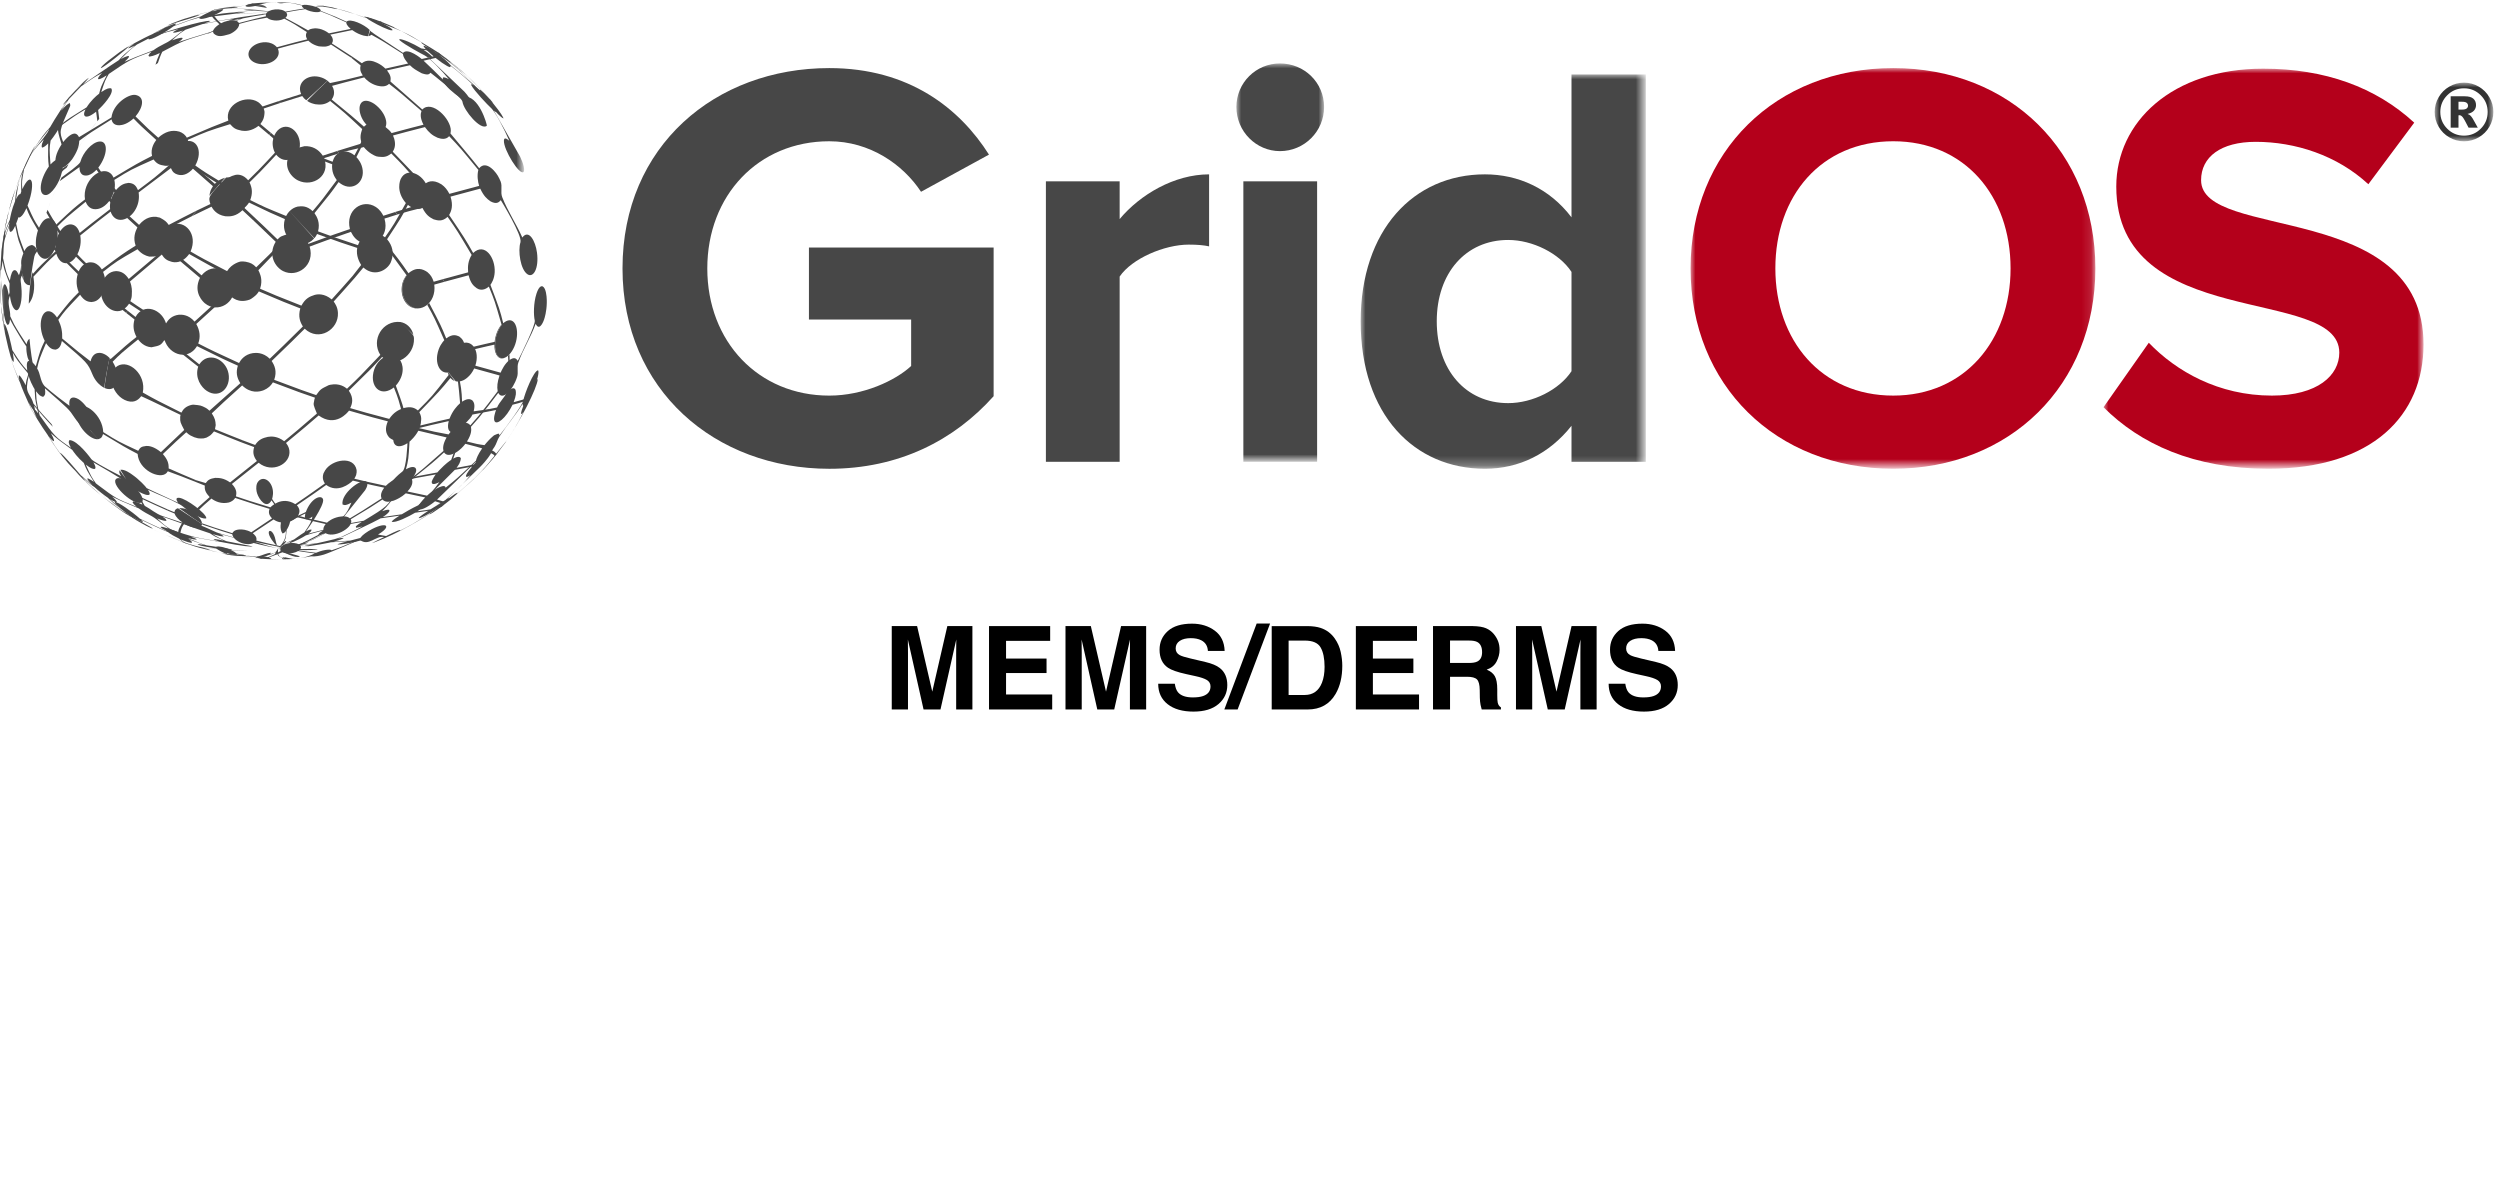 <?xml version="1.0" encoding="utf-8"?>
<!-- Generator: Adobe Illustrator 16.0.4, SVG Export Plug-In . SVG Version: 6.00 Build 0)  -->
<!DOCTYPE svg PUBLIC "-//W3C//DTD SVG 1.1//EN" "http://www.w3.org/Graphics/SVG/1.1/DTD/svg11.dtd">
<svg version="1.1" id="Layer_1" xmlns="http://www.w3.org/2000/svg" xmlns:xlink="http://www.w3.org/1999/xlink" x="0px" y="0px"
	 width="259px" height="122px" viewBox="0 0 259 122" enable-background="new 0 0 259 122" xml:space="preserve">
<g id="Page-1">
	<g id="gridos">
		<g id="Group-14" transform="translate(0, 0.174)">
			<g id="Fill-1">
				<path fill="#474747" d="M42.324,28.142l-0.01-0.014l0.009-0.008c0.102-0.089,0.202-0.16,0.315-0.222
					C42.523,27.967,42.426,28.042,42.324,28.142 M41.619,29.575c0.069-0.69,0.393-1.105,0.5-1.242
					c0.004,0.007,0.01,0.015,0.015,0.022c-1.095,1.581-0.089,3.566,1.312,3.418
					C42.225,31.931,41.503,30.742,41.619,29.575"/>
			</g>
			<g id="Fill-3">
				<path fill="#474747" d="M28.143,55.733c-0.438-0.653-0.326-0.96-0.122-0.901
					c0.126,0.035,0.264,0.199,0.369,0.438c0.042,0.097,0.073,0.188,0.087,0.233
					c0.06,0.191,0.082,0.391,0.139,0.581c0.05,0.167,0.164,0.374,0.197,0.546l-0.18-0.463
					c0.036,0.17,0.036,0.17,0.038,0.202c-0.002,0.001-0.006,0.004-0.009,0.007
					C28.591,56.32,28.294,55.96,28.143,55.733 M26.632,50.928c-0.068-0.226-0.157-0.662,0.015-1.061
					c0.431-0.777,1.277-0.41,1.547,0.436c0.173,0.541,0.058,0.979-0.004,1.215
					c0.812,1.212,0.843,1.26,1.112,1.887c0.205-0.271,0.237-0.271,0.541-0.277l0.006,0.003
					c0.173,0.14,0.226,0.183,0.23,0.577c0.924-0.52,0.96-0.539,1.604-0.836
					c0.53-1.434,1.581-1.833,1.78-1.336c0.234,0.588-1.75,3.324-1.771,3.35
					c0.23-0.123,0.468-0.25,0.589-0.174l0.001,0.003c-0.066,0.179-0.066,0.179-0.329,0.397
					c0.574-0.139,1.143-0.295,1.715-0.441c2.136-1.4,2.136-1.4,2.736-2.77
					c-0.574,0.311-0.674,0.275-0.918,0.191c-0.191-1.129,1.921-2.697,2.432-2.389
					c0.264,0.158,0.119,0.587-0.086,0.906l-2.5,3.125c0.32-0.135,0.634-0.242,0.755-0.134
					l0.002,0.004l0.005,0.021l-0.001,0.001l-0,0.003c-0.109,0.216-0.118,0.233-0.524,0.528
					l-0.028,0.021c1.345-0.269,1.371-0.274,2.143-0.404c2.46-1.486,2.46-1.486,3.39-3.091
					c-0.559,0.263-0.664,0.237-0.915,0.176c-0.291-0.689,1.299-2.023,1.524-2.179
					c0.433-0.298,0.527-2.912,0.527-2.938c-1.063,0.673-1.579,0.178-1.447-0.666
					c0-0.005,0.003-0.011,0.004-0.016l-0-0.018c0.118-0.684,0.466-1.301,1.034-1.833
					c-0.5-1.979-0.52-2.056-0.995-3.241c-1.26,0.971-2.307,0.094-2.168-1.27
					c0.168-1.658,1.861-2.677,2.744-1.651c0.388,0.45,0.63,1.591-0.373,2.731
					c0.738,2.054,0.767,2.134,1.001,3.266c0.666-0.443,0.996-0.313,1.237-0.219l0.011,0.009
					c0.28,0.235,0.401,0.467,0.287,1.075c1.955-0.474,1.955-0.474,3.026-0.71
					c0.322-0.828,0.754-1.29,1.094-1.6c-0.185-2.152-0.192-2.236-0.493-3.519
					c-1.291,0.955-2.069-0.22-1.875-1.465c0.136-0.869,0.553-1.344,0.731-1.546
					c-1.018-2.315-1.037-2.359-1.768-3.665c0.062-0.057,0.14-0.135,0.197-0.196
					c1.213,2.317,1.26,2.408,1.77,3.679c0.654-0.492,1.034-0.334,1.338-0.207l0.014,0.01
					c0.313,0.243,0.556,0.491,0.591,1.267c0.673-0.16,1.569-0.374,2.243-0.528l0.06,0.27
					c-0.696,0.162-1.625,0.378-2.32,0.544c-0.1,0.679-0.326,1.159-0.781,1.658
					c0.432,2.223,0.448,2.31,0.5,3.54c0.487-0.31,0.801-0.343,1.084-0.113l0.008,0.009
					c0.108,0.146,0.289,0.39,0.107,1.102c0.501-0.065,1.171-0.151,1.667-0.249l-0.041,0.248
					c-0.524,0.101-1.222,0.236-1.747,0.338c-0.258,0.565-0.852,0.875-1.103,1.446
					c-0.438,1-0.471,2.117-0.899,3.12c0.317-0.164,0.466-0.213,0.665-0.164
					c0.043,0.027,0.107,0.064,0.131,0.109l0.001,0.009c-0.036,0.44-0.226,0.698-0.445,0.997
					c0.347-0.064,0.81-0.15,1.156-0.217l-0.135,0.204c-0.36,0.067-0.84,0.158-1.201,0.225
					l-3.586,3.577c0.356-0.139,0.398-0.135,0.554-0.121c0.002,0.029,0.005,0.066,0.008,0.096
					l-0.004,0.006c-0.153,0.206-0.245,0.33-0.846,0.734c0.247-0.036,0.576-0.084,0.823-0.121
					l-0.2,0.147c-0.258,0.037-0.602,0.087-0.861,0.124c-0.625,0.373-2.043,1.094-2.432,0.935
					c0.102-0.141,0.152-0.211,0.815-0.634c-1.146,0.16-1.293,0.182-1.958,0.28
					c-0.667,0.384-3.784,1.841-3.81,1.853l-0.223,0.051c0.653-0.3,1.518-0.717,2.142-1.072
					c-0.377,0.113-0.46,0.12-0.659,0.14c-0.005-0.045-0.012-0.104-0.018-0.149
					c0.003-0.004,0.007-0.008,0.01-0.01l0.001-0.002c0.12-0.106,0.136-0.119,0.236-0.19
					l0.019-0.014c0.139-0.096,0.16-0.11,0.342-0.229c-1.337,0.235-1.39,0.244-2.134,0.399
					c-0.059,0.033-0.138,0.078-0.197,0.113l-0.044,0.023l-0.017,0.008
					c-0.483,0.263-0.97,0.452-1.232,0.554c-1.46,0.778-1.518,0.81-2.509,1.117
					c0.379-0.081,0.414-0.084,0.584-0.099c0.002,0.006,0.005,0.016,0.007,0.023l-0.003,0.002
					c-0.406,0.167-0.528,0.218-3.117,0.584l0.051-0.008c1.333-0.213,2.992-0.477,4.773-1.544
					c-0.44,0.141-0.474,0.146-0.659,0.172c0.07-0.165,0.084-0.198,0.5-0.462
					c-1.158,0.309-1.203,0.32-1.786,0.505c-0.947,0.593-1.815,0.866-1.824,0.868
					c0.109-0.104,0.109-0.104,0.372-0.289c-0.646,0.251-0.646,0.251-1.004,0.461
					c-0.155,0.117-0.264,0.191-0.423,0.297l0.056-0.059c0.513-0.551,0.771-0.971,0.752-1.736
					c-0.161,0.199-0.161,0.199-0.349,0.259c-0.35-0.442-0.143-1.274-0.14-1.282
					c0.163-0.509-0.726-1.773-1.002-2.148C27.603,52.624,26.841,51.582,26.632,50.928 M29.354,56.06
					c0.242-0.227,0.284-0.191,0.3-0.178h0c-0.005,0.033-0.018,0.119-0.31,0.364
					c0.621-0.327,0.645-0.34,1.116-0.53c0.625-0.451,0.801-0.57,1.081-0.744
					c0.664-0.984,0.664-0.984,0.828-1.629c-0.598,0.442-0.711,0.243-0.754,0.168l-0.003-0.008
					c-0.039-0.122-0.033-0.242,0.023-0.479c-1.048,0.512-1.089,0.532-1.576,0.826
					c-0.072,0.377-0.233,0.669-0.366,0.88C29.613,55.635,29.612,55.651,29.354,56.06 M42.055,48.444
					c0.698-0.386,0.914-0.198,0.985-0.138l0.003,0.005c0.224,0.259-0.097,0.741-0.218,0.923
					c1.355-0.262,1.355-0.262,2.481-0.463c0.068-0.078,0.139-0.154,0.21-0.23l0.02-0.023
					c0.641-0.672,1.024-0.926,1.208-1.049c0.69-1.893,0.704-1.929,0.899-3.096
					c-0.59,0.375-0.986,0.355-1.177-0.055l-0.006-0.018c-0.039-0.125-0.05-0.213-0.046-0.374
					l0.001-0.013c0.01-0.145,0.02-0.234,0.071-0.44l0.006-0.024
					c-1.869,0.422-1.942,0.438-3.019,0.705c-0.29,0.783-1.016,1.402-1.046,1.428
					C42.319,47.4,42.315,47.471,42.055,48.444 M39.595,52.787c0.627-0.235,0.732-0.153,0.757-0.07
					l-0,0.002c-0.006,0.201-0.434,0.506-0.689,0.67c1.218-0.18,1.218-0.18,1.964-0.285
					c0.336-0.206,1.003-0.603,1.703-0.932c1.457-1.424,1.514-1.479,2.184-2.396
					c-0.574,0.289-0.836,0.262-0.78-0.082l0.005-0.015c0.02-0.062,0.02-0.062,0.094-0.208
					c0.1-0.194,0.169-0.306,0.31-0.494c-2.164,0.385-2.448,0.447-2.469,0.457
					c-0.009,0.003-0.014,0.017-0.021,0.023c-0.518,0.609-1.123,0.97-1.351,1.105
					C40.352,52.012,40.314,52.068,39.595,52.787 M44.369,52.746l-0.495,0.076l0.414-0.18l0.314-0.051
					c0.653-0.426,1.358-0.762,2.028-1.157c-0.011,0.015-0.03,0.043-0.073,0.087l-0.006,0.006
					c-0.173,0.18-0.505,0.445-0.988,0.792c0.118-0.038,0.275-0.091,0.383-0.15l-0.221,0.161
					c-0.114,0.055-0.273,0.114-0.394,0.15c-0.962,0.65-1.785,1.057-1.95,1.027
					C43.37,53.444,43.515,53.314,44.369,52.746 M30.159,57.693c0.176,0.039,0.176,0.039,0.348,0.033
					l-0.139,0.008l-0.048,0.003c-0.125,0.007-0.293,0.013-0.419,0.019l-0.382,0.01l-0.05,0.002
					c-0.134-0.002-0.134-0.002-0.396,0.006h-0l0.11-0.006l0.146-0.008
					c-0.013-0.002-0.025-0.004-0.037-0.008c0.068-0.048,0.17-0.121,0.191-0.201
					C29.519,57.553,29.519,57.553,30.159,57.693 M28.813,56.631l0.12,0.033
					c1.065,0.286,1.065,0.286,1.073,0.291C29.989,56.968,29.609,56.924,28.813,56.631 M30.282,57.226
					c0.228,0.067,0.46,0.121,0.685,0.201c0.059,0.021,0.065,0.026,0.088,0.045
					c-0.001,0.006-0.003,0.014-0.005,0.02c-0.443,0.191-1.686-0.39-2.231-0.856l-0.005-0.005
					c0.192,0.125,0.438,0.311,0.646,0.409c-0.155-0.104-0.178-0.131-0.186-0.14
					c0.028-0.002,0.028-0.002,0.17,0.05C29.642,57.023,29.886,57.111,30.282,57.226 M18.953,55.978
					l-0.123-0.035c-0.465-0.19-1.085-0.445-1.542-0.652c0.086,0.035,0.173,0.068,0.26,0.102
					C17.968,55.572,18.527,55.813,18.953,55.978 M50.475,35.699l-0.06-0.27l0.827-0.188
					c0.081-0.701,0.321-1.307,0.714-1.8c0.004,0.016,0.009,0.037,0.013,0.053
					c-1.067,1.465-0.791,3.598,0.177,3.439c0.069-0.012,0.156-0.047,0.221-0.072
					c-0.57,0.307-0.841-0.133-0.957-0.32l-0.003-0.008c-0.141-0.303-0.188-0.556-0.186-1.003
					C50.998,35.581,50.699,35.648,50.475,35.699 M52.536,40.428c0.003-0.008,0.267-1.532,0.092-3.74
					c0.08-0.071,0.08-0.071,0.151-0.146c0.097,2.403,0.097,2.403-0.079,3.735
					c0.554-0.442,0.69-0.114,0.712-0.044l0.004,0.011c0.056,0.263,0.077,0.521-0.201,1.249
					c0.925-0.247,0.98-0.262,1.333-0.396c0.178-0.391,0.784-1.689,1.109-1.986
					c0.016,0.011,0.037,0.025,0.053,0.035c-0.074,0.871-1.769,4.29-3.4,6.596
					c0.025-0.035,0.059-0.08,0.084-0.114c-0.293,0.388-0.685,0.905-0.978,1.294
					c-0.434,0.503-0.995,1.188-1.447,1.674h-0.001c1.699-1.959,2.926-3.375,4.264-6.102
					c-0.11,0.154-0.131,0.171-0.2,0.226c-0.015-0.01-0.036-0.023-0.051-0.033
					c0.001-0.146,0.037-0.366,0.449-1.321c-0.732,0.244-0.732,0.244-1.329,0.393
					c-0.687,1.416-1.671,2.17-1.877,1.678c-0.128-0.305,0.094-0.93,0.167-1.135
					c-0.207,0.041-0.482,0.097-0.689,0.139l0.041-0.248l0.753-0.152l0.004-0.008
					C51.758,41.44,52.274,41.015,52.536,40.428 M48.324,48.28l0.135-0.204l0.628-0.125
					c0.403-0.46,0.997-1.089,1.529-1.473c0.306-0.199,0.418-0.201,0.378-0.003
					c-0.092,0.453-0.811,1.257-1.029,1.492c-0.082,0.088-0.192,0.203-0.278,0.287l-3.364,3.266
					c0.211-0.114,0.25-0.122,0.303-0.132c0.001,0.014,0.002,0.032,0.004,0.046
					c-0.444,0.247-1.034,0.581-1.487,0.81c0.047-0.029,0.095-0.06,0.143-0.09
					c0.374-0.237,0.374-0.237,0.876-0.543c1.683-1.525,1.749-1.584,2.576-2.555
					c-0.328,0.212-0.382,0.185-0.456,0.147c-0.039-0.119,0.052-0.341,0.625-1.04
					C48.731,48.199,48.499,48.246,48.324,48.28 M43.872,52.823l0.2-0.147l0.216-0.033l-0.414,0.18
					L43.872,52.823 M28.813,56.631c0.689-0.103,1.608-0.238,2.295-0.352
					c-0.037,0.008-0.085,0.019-0.122,0.026c1.144-0.132,1.165-0.134,1.844-0.197
					c0.172-0.036,0.344-0.075,0.515-0.114l0.061-0.014c1.337-0.303,1.337-0.303,1.997-0.549
					l0.223-0.051l-0.651,0.248c0.254-0.05,0.296-0.054,0.296-0.054
					c0.057-0.008,0.128-0.019,0.291-0.024c0.003,0.015,0.006,0.033,0.009,0.047l-0.004,0.002
					l-0.005,0.004l-0.003,0.006c-0.284,0.155-0.929,0.314-0.957,0.321l-0.04,0.011
					c1.107-0.075,1.107-0.075,1.715-0.108c2.083-0.552,2.301-0.61,2.545-0.604
					c-0.001,0.016-0.004,0.036-0.005,0.052c-0.658,0.453-3.337,1.027-3.851,0.946
					c0.07-0.062,0.079-0.069,1.041-0.323c-1.001,0.055-1.105,0.061-1.723,0.104
					c-0.086,0.02-0.173,0.037-0.261,0.057l-0.056,0.011c-0.786,0.163-2.836,0.542-4.9,0.556
					c0.199,0.001,0.397-0.002,0.596,0.005c-0.009,0.001-0.021,0.003-0.029,0.005h-0.007
					C29.524,56.642,29.306,56.648,28.813,56.631 M28.813,56.631c0.438,0.022,1.023,0.056,1.461,0.083
					c0.809,0.021,1.618-0.048,2.426,0.001c0.177,0.007,0.184,0.01,0.214,0.023
					c-0.037,0.016-0.113,0.047-0.754,0.075C31.035,56.857,30.103,56.762,28.813,56.631 M28.813,56.631
					h0.013c2.165-0.079,2.207-0.08,3.383-0.283c-0.116,0.014-0.233,0.024-0.35,0.035
					c-0.227,0.014-0.227,0.014-0.301,0.014c0.008-0.01,0.025-0.019,0.038-0.022l0.004-0.003
					c0.037-0.008,0.073-0.017,0.109-0.025l0.015-0.003c0.26-0.054,0.52-0.108,0.779-0.164
					l0.042-0.009l0.012-0.002c-1.216,0.115-2.422,0.311-3.636,0.45L28.813,56.631 M28.813,56.631
					c0.233,0.023,0.543,0.057,0.776,0.08c-0.108-0.01-0.217-0.021-0.324-0.033
					c-0.1-0.011-0.2-0.02-0.299-0.031c0.343,0.014,0.686,0.046,1.03,0.059
					C29.642,56.681,29.168,56.65,28.813,56.631"/>
			</g>
			<g id="Fill-5">
				<path fill="#474747" d="M29.455,57.55c-0.032,0.072-0.096,0.171-0.169,0.2
					c-0.015-0.013-0.034-0.029-0.049-0.041c0.003-0.018,0.008-0.041,0.011-0.059
					c-0.454-0.24-0.471-0.25-0.521-0.497c-0.082,0.12-0.126,0.114-0.188,0.106h-0.002
					c-0.032-0.054-0.045-0.076,0.033-0.229c-0.396,0.219-0.412,0.229-0.769,0.31l-0.002,0.001
					c-0.234,0.137-0.541,0.118-0.734,0.344c0.017,0.011,0.039,0.024,0.056,0.035
					c-0.312-0.022-0.727-0.054-1.038-0.082c-0.929-0.102-0.947-0.103-1.43-0.174
					c-0.301-0.049-0.702-0.111-1.002-0.166l0.125,0.02c-0.445-0.074-0.746-0.142-0.758-0.145h-0.003
					c0.062-0.003,0.062-0.003,0.291,0.021c-1.302-0.267-1.38-0.282-2.16-0.496
					c-0.749-0.17-1.218-0.338-2.471-0.784l-0.01-0.003l-0.033-0.014h-0.002
					c0.137,0.038,0.272,0.083,0.408,0.125c-0.062-0.023-0.146-0.056-0.209-0.08l0.124,0.035
					l0.29,0.107c1.521,0.456,1.755,0.526,3.711,0.623c0.837,0.094,1.736,0.145,2.651,0.143
					l-0.101,0.004c-1.677,0.05-4.531-0.299-4.556-0.303c0.685,0.175,0.698,0.181,0.805,0.227
					c-0.006,0.004-0.014,0.01-0.021,0.014h-0c-0.074-0.002-0.074-0.002-0.154-0.014
					l-0.013-0.001c-0.104-0.017-0.125-0.02-0.252-0.044c1.373,0.339,1.399,0.346,2.144,0.477
					c0.676,0.064,1.358,0.036,2.032,0.134c-0.05,0.063-0.05,0.063-0.284,0.081
					c1.062,0.055,1.082,0.057,1.591,0.032c0.432-0.113,0.831-0.347,1.291-0.358
					c-0.051,0.074-0.051,0.074-0.17,0.166c0.477-0.138,0.506-0.146,0.693-0.301
					c0.172-0.28,0.172-0.28,0.205-0.322c-0.039,0.531-0.058,0.799,0.451,0.984
					C29.309,57.586,29.348,57.551,29.455,57.55 M28.851,57.773l0.332-0.006l-0.11,0.006H28.851
					 M27.822,57.754c0.005,0.001,0.011,0.001,0.016,0.002c-0.118-0.006-0.276-0.012-0.395-0.018
					l0.057,0.003C27.608,57.746,27.715,57.751,27.822,57.754 M27.057,57.585
					c-0.196,0.021-0.399,0.021-0.517-0.001h-0.002c-0.011-0.003-0.024-0.009-0.034-0.014
					c0-0.005,0.001-0.013,0.001-0.019c0.034-0.021,0.066-0.032,0.191-0.067
					c-0.931,0.002-0.986,0.002-1.615-0.053c-0.183,0.004-0.286-0.002-0.405-0.009
					c-0.172-0.011-0.378-0.026-0.712-0.075l-0.014-0.003l-0.163-0.021
					c0.26,0.042,0.605,0.102,0.866,0.141c0.953,0.128,0.953,0.128,1.43,0.174
					c0.275,0.023,0.643,0.056,0.918,0.074c-0.009-0.014-0.022-0.032-0.032-0.047
					C26.997,57.642,27.031,57.609,27.057,57.585"/>
			</g>
			<g id="Fill-9">
				<path fill="#474747" d="M1.323,37.573l-0.042-0.132l-0.012-0.039l-0.236-0.895
					c-0.148-0.507-0.148-0.507-0.541-2.258C0.068,31.339,0.023,31.035,0,28.866
					c0.131-3.116,0.134-3.176,0.418-4.867c0.633-2.968,0.646-3.025,1.198-4.622
					c1.072-2.715,1.114-2.821,1.921-4.31l0.071-0.128l0.004-0.007l-0.006,0.017l-0,0.001
					l-0.076,0.166l-0.007,0.016c-0.041,0.088-0.095,0.206-0.136,0.293
					c1.041-1.554,1.061-1.583,1.806-2.428c0.332-0.636,1.938-3.068,1.947-3.078l0.862-0.942L7.988,8.992
					c-0.983,1.038-1.371,1.58-1.662,2.322c0.517-0.603,0.622-0.662,0.903-0.818
					c0.071,0.255,0.071,0.255-0.008,0.42l-0.003,0.012c-1.095,2.484-1.095,2.484-0.673,3.614
					c1.175-1.424,1.524-0.734,1.639-0.507c1.133-0.662,2.238-1.371,3.365-2.042
					c0.166-1.401,1.724-2.415,2.449-2.34c1.054,0.176,0.843,1.296,0.043,2.233
					c1.376,1.353,1.376,1.353,2.353,2.208c0.697-0.63,1.426-0.844,2.167-0.637l0.01,0.001
					c0.213,0.085,0.27,0.107,0.463,0.25l0.023,0.02c0.187,0.185,0.23,0.228,0.297,0.361
					c2.737-1.167,2.737-1.167,4.298-1.768c-0.416-1.654,1.813-2.743,3.086-1.921
					c0.165,0.106,0.34,0.306,0.464,0.458c0.492-0.165,1.149-0.384,1.642-0.548l0.222,0.176
					l-1.75,0.584c0.105,0.318,0.105,0.318,0.067,0.663c-0.045,0.293-0.078,0.504-0.407,0.943
					l1.093,0.914l-0.201,0.19l-1.086-0.913c-0.731,0.56-1.387,0.555-1.713,0.502L25.05,13.367
					c-0.666-0.136-0.825-0.25-1.213-0.678c-2.385,0.744-2.385,0.744-4.381,1.623
					c0.168,0.629,0.048,1.142-0.415,1.769c1.81,1.558,2.187,1.882,3.214,2.79
					c0.358-0.353,0.599-0.495,1.073-0.633c-0.49,0.562-1.141,1.314-1.636,1.872
					c0.077-0.464,0.122-0.585,0.369-0.995c-1.92-1.685-1.92-1.685-3.226-2.807
					c-0.752,0.672-1.406,0.721-1.728,0.691l-0.023-0.003c-0.591-0.076-0.865-0.227-1.171-0.648
					c-2.392,1.068-2.392,1.068-4.065,2.115l0.001,0.008c0.134,0.66,0.031,1.218-0.357,1.926
					c1.665,1.6,1.879,1.806,2.914,2.725c0.734-0.868,1.412-0.848,1.776-0.836l0.014,0.001
					l0.061,0.021c0.092,0.016,0.215,0.038,0.304,0.064l0.011,0.005c0.528,0.29,0.664,0.402,0.908,0.751
					c0.863-0.448,2.015-1.046,2.886-1.479l-0.473,0.567c-0.685,0.352-1.601,0.814-2.28,1.176
					c0.378,1.078,0.045,1.56-0.559,2.435c-0.614,0.564-0.943,0.589-1.473,0.585l-0.014-0.001
					l-0.015,0l-0.057,0.003l-0.057-0.014l-0.021-0.002l-0.028-0.01
					c-0.244-0.055-0.718-0.224-1.145-0.74c-2.177,1.253-2.177,1.253-3.564,2.344
					c0.277,0.682,0.299,1.282,0.076,2.008c0.731,0.604,1.709,1.409,2.449,2.004l-0.121,0.247
					c-0.735-0.592-1.714-1.385-2.44-1.988c-0.439,0.774-0.863,0.821-1.173,0.855H9.454
					c-0.31-0.031-0.696-0.072-1.157-0.758c-1.558,1.639-1.558,1.639-2.257,2.598l0.005,0.007
					c0.311,0.659,0.426,1.219,0.399,1.931c1.787,1.486,1.787,1.486,2.939,2.365
					c0.274-1.161,1.196-0.842,1.235-0.827l0.008,0.001c0.329,0.133,0.416,0.189,0.721,0.469
					c-0.198,0.924-0.432,2.164-0.554,3.102c-0.541-0.295-0.949-0.762-1.212-1.385
					c-0.5-1.186-0.5-1.186-3.169-3.467c-0.101,0.479-0.254,0.814-0.667,0.894l-0.012,0.001
					c-0.335-0.021-0.588-0.135-0.961-0.673c-0.689,1.628-0.716,1.692-0.924,2.622
					c0.357,0.56,0.304,1.29,0.755,1.811c0.004,0.004,0.862,0.791,2.593,2.057
					c-0.151-1.193,0.697-0.891,1.106-0.57c1.087,0.853,1.854,2.82,1.207,3.098
					C9.123,44.556,8.296,43.961,7.739,43.117c-0.597-0.902-0.597-0.902-3.088-3.062
					c0.079,0.576,0.04,0.68-0.161,0.873l-0.007,0.004l-0.037,0.006H4.445l-0.004-0.001
					c-0.312-0.114-0.338-0.124-0.687-0.552l-0.025-0.03l0.057,0.903l-0.137-0.139l-0.065-0.979
					l-0.125-0.211l-0.024-0.049l-0.008-0.015c-0.312-0.561-0.46-1.079-0.549-1.39
					c-1.058-1.284-1.122-1.361-1.554-2.112c0.078,0.454,0.13,0.79,0.081,0.968l-0.002,0.001
					c-0.147-0.165-0.147-0.165-0.299-0.599C1.169,36.986,1.257,37.321,1.323,37.573 M0.342,24.465
					c0.077-0.487,0.131-0.739,0.167-0.769l0.019,0.031l0.001,0.004
					c0.017,0.238,0.007,0.432,0,0.574c0.646-1.801,0.658-1.835,1.213-2.833
					c0.084-0.812,0.345-1.493,0.458-1.784c-0.018-1.3-0.019-1.351,0.171-2.069
					c-0.369,0.795-0.419,0.884-0.443,0.927l-0.001,0.003l0.005-0.031l-0.316,0.859
					c-0.868,2.833-0.902,2.944-1.198,4.622l-0.079,0.484C0.34,24.478,0.341,24.47,0.342,24.465
					 M2.314,19.423c0.429-0.923,0.817-1.241,0.967-0.792c0.084,0.25,0.101,1.093-0.43,2.492
					c0.658,1.463,0.658,1.463,1.192,2.294c0.322-0.688,0.623-0.976,1.038-0.992l0.008-0
					l0.024,0.012c0.223,0.048,0.504,0.167,0.706,0.661c1.788-1.68,1.822-1.711,2.986-2.614
					c-0.303-1.863,1.591-3.513,2.604-2.731c0.195,0.15,0.274,0.308,0.357,0.475
					c2.436-1.456,2.482-1.483,3.985-2.25c-0.187-0.801,0.268-1.42,0.439-1.653
					c-1.56-1.414-1.653-1.498-2.355-2.225c-0.651,0.579-1.129,0.681-1.474,0.706h-0.01
					c-0.657,0.006-0.756-0.441-0.793-0.61c-2.156,1.345-2.24,1.397-3.349,2.215
					c-0.008,0.584-0.252,1.214-0.747,1.928c-0.889,1.169-1.581,1.113-1.713,0.391l-0.007-0.02
					C5.729,16.38,5.707,15.83,6.376,14.781c-0.359-1.209-0.374-1.256-0.381-1.896
					c-0.51,0.628-0.742,0.769-0.872,0.82l-0.003,0.001c-0.026,0.001-0.061,0.003-0.086,0.005
					C4.979,13.63,4.946,13.58,5.103,13.19c-1.566,1.911-1.566,1.911-2.614,4.179
					C2.258,18.622,2.249,18.671,2.314,19.423 M0.541,34.42c-0.136-0.792-0.115-0.945-0.101-1.046
					c0.31,0.192,0.75,2.304,0.835,2.726c0.86,1.334,0.876,1.359,1.548,2.117
					c-0.087-0.663-0.094-1.283,0.507-0.856c0.159,0.113,0.287,0.283,0.371,0.396l0.006,0.01
					c0.46-1.629,0.478-1.693,0.926-2.625c-0.834-1.658-0.3-3.402,0.631-3.024
					c0.31,0.126,0.516,0.425,0.64,0.603c1.286-1.632,1.336-1.695,2.257-2.617
					c-0.374-0.87-0.183-1.606-0.111-1.884c-1.596-1.576-1.692-1.67-2.419-2.519
					c-0.705,1.558-1.532,0.831-1.759,0.265c-0.011-0.028-0.024-0.067-0.034-0.096
					c-1.763,2.547-1.75,2.644-1.671,3.273l0.009,0.045c0.02,0.256,0.054,0.511,0.065,0.768
					c0.017,0.519-0.017,0.815-0.037,0.992c-0.124,0.894-0.426,1.253-0.735,0.873
					c-0.237-0.292-0.324-0.704-0.388-1.004c-0.082-0.533-0.128-0.905-0.091-1.565l0.001-0.063
					c-0.58-1.489-0.591-1.518-0.714-2.346c-0.117,0.851-0.149,0.938-0.201,1.028
					c-0.027-0.071-0.051-0.132-0.023-0.692l-0.007,0.116L0,28.866c0.119,3.092,0.124,3.212,0.43,5.04
					C0.463,34.06,0.508,34.265,0.541,34.42 M1.02,28.901c0.231-1.517,0.666-1.027,0.715-0.966
					C1.841,28.067,2,28.422,2.001,28.425l0.004,0.02l0.002,0.004c0.976-1.763,1.014-1.832,1.764-2.835
					c-0.167-0.88,0.071-1.638,0.16-1.924c-0.886-1.512-0.902-1.541-1.193-2.299
					c-0.376,0.833-0.63,0.931-0.713,0.963L2.021,22.355c-0.254,0.044-0.291-0.303-0.291-0.647
					c-0.845,1.694-0.934,1.871-1.213,2.833c-0.193,0.664-0.118,1.354-0.201,2.029
					C0.642,28.059,0.647,28.088,1.02,28.901 M8.15,27.942c0.238-0.522,0.703-1.102,1.567-0.895
					l0.026,0.007c0.166,0.063,0.264,0.112,0.438,0.255l0.013,0.012
					c0.122,0.106,0.212,0.2,0.341,0.393l0.015,0.026c2.07-1.549,2.151-1.61,3.504-2.467
					c-0.285-0.798-0.054-1.43,0.18-1.892c-1.943-1.769-1.943-1.769-2.915-2.727
					c-0.619,0.796-1.191,0.834-1.407,0.848H9.901c-0.695,0.016-0.944-0.576-1.026-0.771
					c-1.962,1.603-2.039,1.666-2.998,2.624c0.084,0.359,0.222,0.959-0.135,2.072
					C7.2,27.037,7.2,27.037,8.15,27.942 M12.201,5.368l0.323-0.239l0.218-0.148L12.413,5.22
					c0.121-0.084,0.736-0.507,0.912-0.574c0.004,0.002,0.011,0.005,0.016,0.007
					c-0.095,0.146-2.638,2.235-2.902,2.23C10.438,6.845,10.526,6.587,12.201,5.368 M16.921,2.781
					c0.292-0.172,0.672-0.42,0.979-0.564l0.013-0.005l0.152-0.062
					c-0.286,0.142-0.666,0.34-0.927,0.525c0.574-0.273,1.021-0.437,1.085-0.398h0.002
					c0.003,0.007,0.007,0.016,0.011,0.022c-0.028,0.051-0.035,0.065-0.155,0.167
					c0.461-0.169,1.075-0.4,1.54-0.56L19.6,1.955c-0.488,0.176-1.141,0.407-1.625,0.594
					c-0.824,0.626-2.39,1.502-2.601,1.33C15.359,3.698,15.389,3.68,16.921,2.781 M22.949,55.986
					l-0.658-0.102l-0.218-0.064l0.644,0.105c-0.451-0.129-0.516-0.174-0.597-0.23
					c0.103-0.021,0.103-0.021,0.201-0.014l0.007,0.002c0.209,0.025,0.394,0.059,0.859,0.154
					c-0.925-0.429-0.98-0.454-1.435-0.76c-1.602-0.521-3.172-1.129-4.764-1.675l-0.178-0.124
					c2.004,0.676,2.004,0.676,3.08,1.007c-0.277-0.17-0.333-0.228-0.404-0.327
					c0.014-0.021,0.032-0.051,0.046-0.071c0.359-0.011,1.337,0.356,2.905,1.093
					c0.323,0.151,3.293,0.914,3.323,0.922c-0.334-0.125-0.385-0.166-0.44-0.21
					c0.126-0.018,0.173-0.024,1.212,0.307c0.826,0.263,1.517,0.476,2.255,0.626
					c-1.387-0.248-1.759-0.314-6.019-1.487c0.297,0.146,0.329,0.171,0.407,0.232
					c-0.017,0.013-0.036,0.035-0.056,0.04L23.113,55.409c-0.175-0.015-0.402-0.047-1.091-0.247
					c0.859,0.498,0.875,0.508,1.441,0.732c0.9,0.189,1.809,0.341,2.708,0.536
					C25.995,56.484,25.291,56.451,22.949,55.986 M14.242,50.679l0.19,0.518l-0.328-0.365l-0.1-0.303
					c-0.307-0.206-0.572-0.383-1.538-2.031c0.42-0.092,1.091,0.403,1.12,0.424l0.02,0.012
					c0.898,0.613,1.49,1.334,1.496,1.341c0.03,0.037,0.06,0.099,0.1,0.123
					c0.033,0.02,1.349,0.646,3.255,1.513c-0.262-0.35-0.226-0.542,0.097-0.514
					c0.739,0.064,2.849,1.647,2.821,2.117c-0.254,0.154-1.14-0.305-1.406-0.449
					c-0.505-0.273-0.877-0.732-1.383-1.005c-1.056-0.569-2.18-0.987-3.262-1.497
					c0.319,0.477,0.152,0.547,0.025,0.547h-0.009C14.998,51.117,14.468,50.81,14.242,50.679
					 M31.813,10.277c0.62-0.641,1.463-1.48,2.119-2.085c0.081,0.068,0.185,0.164,0.26,0.239
					c1.482-0.304,1.482-0.304,3.392-0.78c-0.287-0.459-0.302-0.686-0.226-1.051
					c-0.293-0.239-0.684-0.559-0.977-0.799l0.105-0.112l1.004,0.688
					c0.525-0.447,1.193-0.228,1.544-0.057l0.008,0.003c0.213,0.104,0.257,0.126,0.475,0.269
					l0.026,0.02c0.166,0.124,0.211,0.157,0.385,0.323c1.501-0.343,1.501-0.343,2.359-0.53
					l-0.139-0.162l-0.021-0.032l-0.011-0.013c-0.309-0.396-0.346-0.604-0.377-0.788
					c-2.092-1.333-2.092-1.333-3.251-1.979c-0.087,0.065-0.224,0.128-0.332,0.146
					c0.06-0.174,0.149-0.404,0.199-0.582c0.105,0.151,0.105,0.151,3.398,2.311
					c0.5-0.588,1.926,0.62,1.939,0.633c0.839-0.186,0.927-0.206,1.227-0.281
					c-0.896-0.76-0.987-0.943-1.059-1.091c0.178,0.023,0.399,0.052,1.459,0.813
					c0.027-0.033,0.062-0.076,0.089-0.109c0.936,0.704,2.153,1.682,3.04,2.447
					c0.794,0.789,1.832,1.863,2.573,2.701l0.031,0.071c0.902,1.101,1.048,1.442,1.118,1.606
					c-0.552-0.158-2.116-2.353-2.13-2.375c-0.268-0.394-1.506-1.636-3.313-3.05
					c-0.044,0.034-0.103,0.079-0.147,0.112c-0.073-0.034-0.173-0.074-0.244-0.113l-0.012-0.006
					c-0.364-0.211-0.636-0.39-1.195-0.835c-0.653,0.155-0.653,0.155-1.247,0.285
					c1.37,1.264,2.642,2.629,4.01,3.895c0.027-0.048,0.063-0.112,0.09-0.16
					c1.63-0.273,2.501,2.959,2.455,3.001c-0.609,0.555-2.411-1.59-2.527-2.49
					c-0.062-0.482-3.179-2.896-3.311-2.998c-0.141,0.156-0.243,0.269-0.842,0.075l-0.016-0.005
					l-0.085-0.033L43.654,7.396l-0.006-0.002c-0.598-0.333-0.821-0.458-1.143-0.777L42.467,6.586
					c-1.087,0.24-1.537,0.339-2.371,0.532c0.379,0.504,0.415,0.752,0.353,1.152
					c1.093,0.976,2.212,1.922,3.304,2.899c0.994-1.031,2.971,0.969,2.952,2.198
					c-0.001,0.085-0.026,0.199-0.038,0.284c0.992,1.202,2.016,2.377,2.977,3.604
					c0.745-0.905,1.82,0.463,2.06,1.021l0.015,0.023c0.046,0.097,0.106,0.227,0.146,0.326
					c0.206,0.527-0.039,1.099,0.165,1.626c0.564,1.458,1.456,2.755,2.083,4.182
					c0.67-0.899,1.358,0.344,1.519,1.56c0.216,1.635-0.37,2.653-0.981,2.249
					c-0.75-0.495-1.007-2.456-0.732-3.313c0.221-0.688-2.011-4.328-2.034-4.365
					c-0.217,0.245-0.461,0.439-1.06,0.127l-0.017-0.012c-0.368-0.258-0.679-0.519-1.055-1.309
					c-1.845,0.487-1.996,0.527-3.079,0.826c0.295,0.945,0.092,1.493-0.145,1.903
					c1.609,2.397,1.706,2.541,2.489,3.936c1.199-1.127,2.314,0.486,2.232,1.995
					c-0.039,0.713-0.332,1.145-0.442,1.307c0.94,2.48,0.978,2.577,1.325,3.975
					c0.936-0.807,1.543,0.088,1.421,1.366c-0.148,1.563-1.325,2.782-1.967,2.037
					c-0.424-0.492-0.487-2.028,0.382-3.222c-0.715-2.492-0.729-2.539-1.323-3.974
					c-0.592,0.507-1.071,0.289-1.249,0.17l-0.016-0.011c-0.345-0.254-0.625-0.514-0.834-1.333
					c-0.754,0.202-1.76,0.471-2.514,0.676l-0.156-0.271c0.786-0.214,1.834-0.499,2.621-0.709
					c-0.052-0.627-0.011-1.174,0.365-1.805c-1.454-2.449-1.511-2.545-2.493-3.943
					c-0.557,0.512-1.002,0.385-1.433,0.262l-0.02-0.008c-0.433-0.22-0.771-0.435-1.163-1.198
					c-0.783,0.198-1.827,0.462-2.599,0.702l-0.216-0.263c0.8-0.247,1.866-0.576,2.668-0.815
					c-0.191-0.719-0.15-1.232,0.142-1.771c-1.999-2.26-1.999-2.26-3.215-3.479
					c-0.145,0.121-0.483,0.405-1.017,0.359c-0.285-0.009-0.35-0.021-0.514-0.058l-0.023-0.008
					c-0.216-0.078-0.774-0.327-1.29-0.952c-0.764,0.176-1.788,0.397-2.536,0.632l-0.24-0.224
					c0.77-0.238,1.795-0.557,2.567-0.788c-0.23-0.627-0.116-0.989,0.042-1.489
					c-1.828-1.704-1.828-1.704-3.32-2.905c-0.586,0.443-1.114,0.382-1.539,0.334l-0.023-0.006
					C32.364,10.552,32.145,10.498,31.813,10.277 M38.572,2.086c-0.393-0.225-0.393-0.225-0.694-0.48
					c0.13-0.046,1.227,0.405,1.37,0.47l0.007,0.003c0.036-0.009,0.084-0.021,0.12-0.029
					c0.002-0.004,0.005-0.009,0.008-0.013l0.012,0.005l0.219,0.087
					c-0.035,0.028-0.097,0.039-0.141,0.049c0.155,0.072,0.155,0.072,0.373,0.181l0.037,0.021
					c0.187,0.098,0.297,0.161,0.44,0.251c0.417,0.272,0.364,0.331,0.295,0.341
					c-0.284,0.042-1.57-0.601-1.952-0.834C38.636,2.12,38.604,2.104,38.572,2.086 M37.707,12.95
					c0.326-0.322,0.924-0.613,1.92-0.165l0.03,0.017c0.111,0.059,0.146,0.085,0.34,0.233
					c0.273,0.213,0.407,0.348,0.573,0.578c2.133-0.57,2.133-0.57,3.304-0.865
					c-0.368-0.717-0.312-1.122-0.208-1.422c-2.122-1.848-2.122-1.848-3.358-2.815
					c-0.349,0.351-0.867,0.278-1.225,0.192L39.071,8.699c-0.694-0.189-1.138-0.617-1.34-0.854
					c-1.97,0.504-2.131,0.545-3.327,0.875c0.429,0.74,0.073,1.246-0.044,1.413
					C36.389,11.792,36.554,11.927,37.707,12.95 M43.897,19.003c0.333-0.351,0.918-0.65,1.824-0.087
					l0.029,0.02c0.189,0.139,0.294,0.237,0.451,0.422l0.011,0.014
					c0.13,0.166,0.206,0.27,0.329,0.509l0.015,0.028c1.973-0.536,1.973-0.536,3.085-0.826
					c-0.147-0.435-0.23-1.114-0.084-1.654c-1.833-2.238-1.868-2.281-3.025-3.497
					c-0.34,0.402-0.839,0.288-1.185,0.167l-0.012-0.003c-0.535-0.229-0.915-0.549-1.311-1.104
					c-1.883,0.484-2.125,0.546-3.307,0.869c0.042,0.093,0.046,0.103,0.104,0.284l0.016,0.03
					c0.073,0.289,0.208,0.826-0.148,1.366C42.706,17.625,42.827,17.75,43.897,19.003 M49.762,9.29
					c-0.064-0.118-0.065-0.13-0.067-0.171c0.062,0.003,0.095,0.005,0.437,0.342l0.016,0.016
					c0.245,0.25,0.426,0.449,0.719,0.79l-0.031-0.069c-0.699-0.76-1.644-1.763-2.386-2.48
					c-0.825-0.709-1.947-1.631-2.814-2.288c-0.001,0.02-0.001,0.046-0.002,0.066
					c-0.027,0.015-0.062,0.034-0.089,0.049c0.778,0.593,1.04,0.923,1.125,1.032
					C48.62,8.177,48.737,8.272,49.762,9.29 M23.964,56.798c-3.394-0.231-6.553-1.203-9.336-2.784
					c-1.972-1.209-2.382-1.46-4.113-2.83c-1.979-1.753-2.185-1.937-3.435-3.342l-0.928-1.121
					c-0.389-0.545-0.892-1.285-1.233-1.863c-0.59-0.799-1.594-2.484-1.6-2.497l-0.151-0.29
					c0.191,0.312,0.434,0.738,0.649,1.034c-0.31-0.599-0.336-0.743-0.363-0.896
					c0.024-0.007,0.058-0.015,0.083-0.021l0.001,0.001c0.119,0.099,0.119,0.099,0.178,0.164
					L3.729,42.367c0.089,0.104,0.114,0.133,0.238,0.295c-0.104-0.461-0.251-1.076-0.317-1.543
					l0.137,0.139c0.085,0.48,0.195,1.124,0.321,1.596c1.562,2.201,1.562,2.201,3.243,3.366
					c-0.288-0.53-0.251-0.608-0.164-0.8c0.85-0.006,2.253,1.941,2.266,1.961
					c0.132,0.193,1.169,0.79,3.084,1.773c-0.226-0.371-0.199-0.45-0.144-0.608
					c0.372,0.521,0.868,1.216,1.251,1.728c-1.195-0.945-1.195-0.945-3.97-2.551
					c0.22,0.385,0.217,0.469,0.213,0.607c-0.027,0.025-0.055,0.078-0.092,0.082l-0.006,0.002
					c-0.2-0.001-0.403-0.074-0.902-0.453c0.572,1.25,0.584,1.273,1.051,1.944
					c0.089,0.067,0.176,0.135,0.265,0.202l0.024,0.019c1.789,1.343,1.789,1.343,3.938,2.213
					c-0.295-0.247-0.335-0.312-0.432-0.466c0.017-0.03,0.04-0.07,0.057-0.101
					c0.051,0.003,0.119,0.003,0.168,0.014l0.002-0.001c0.134,0.037,0.162,0.044,0.349,0.117
					l0.025,0.012c0.16,0.068,0.208,0.089,0.42,0.192c-0.214-0.372-0.484-0.88-0.653-1.274
					l0.328,0.365c0.161,0.315,0.377,0.736,0.568,1.035c0.616,0.327,1.141,0.812,1.811,1.047
					l0.178,0.124l-0.144-0.05c0.376,0.273,0.379,0.297,0.396,0.426
					c-0.01,0.004-0.024,0.008-0.034,0.012h-0.006c-0.189-0.013-0.326-0.021-0.916-0.254
					c0.78,0.723,0.78,0.723,1.447,1.15l0.008,0.003c2.177,0.751,2.177,0.751,4.333,1.13
					l0.218,0.064c-0.751-0.13-1.753-0.309-2.501-0.455c0.452,0.174,0.485,0.197,0.592,0.271
					c-0.005,0.006-0.012,0.016-0.018,0.021l-0.003,0.002c-0.169,0-0.291,0-0.915-0.15
					c1.211,0.511,1.234,0.521,1.958,0.749c0.873,0.146,1.752,0.243,2.619,0.419
					C23.998,56.741,23.981,56.781,23.964,56.798 M1.323,37.573l0.063,0.204l-0.106-0.336L1.323,37.573
					 M20.8,56.355c-0.114-0.035-0.183-0.057-0.273-0.098c-0.016-0.007-0.038-0.017-0.054-0.023
					c0.081-0.049,0.081-0.049,0.695,0.05c-3.849-1.364-4.355-1.626-4.536-1.864
					c0.097-0.035,0.137-0.051,0.849,0.183c-0.662-0.471-1.247-1.049-1.979-1.423
					c-0.596-0.307-0.98-0.578-1.144-0.694c-1.749-0.728-1.854-0.771-2.734-1.208
					c0.25,0.229,0.378,0.353,0.465,0.493c0.013,0.025,0.027,0.062,0.026,0.091l-0,0.002
					c-0.209-0.01-0.587-0.244-0.73-0.332c1.54,1.4,1.54,1.4,3.657,2.574
					c0.707,0.393,0.733,0.418,0.798,0.479c-0.144,0.005-0.935-0.382-2.118-1.107l-0.012-0.007
					l0.918,0.544C16.525,55.092,18.597,55.887,20.8,56.355 M13.5,53.339
					c-0.308-0.194-0.558-0.358-0.745-0.487c-0.039-0.027-0.078-0.055-0.116-0.084
					c0.054,0.01,0.054,0.01,0.464,0.245c-1.238-0.955-1.312-1.013-1.924-1.616
					c-0.447-0.305-0.956-0.709-1.396-1.112c-1.168-0.829-1.237-0.878-1.733-1.382
					c0.075,0.078,0.15,0.156,0.226,0.232c0.661,0.625,1.544,1.459,2.238,2.049
					c0.873,0.67,2.06,1.533,2.974,2.147C13.484,53.328,13.497,53.336,13.5,53.339 M9.597,50.105
					c-0.391-0.385-0.575-0.625-0.546-0.712c0.023-0.007,0.057-0.003,0.08,0.001l0.01,0.003
					c0.048,0.021,0.05,0.021,0.16,0.083c0.156,0.086,0.279,0.166,0.437,0.277
					c-0.744-1.197-0.773-1.244-1.052-1.965c-0.691-0.605-1.05-1.135-1.203-1.359
					c-1.444-1.047-1.531-1.109-2.208-1.722c0.326,0.604,0.343,0.749,0.317,0.81H5.589
					c-0.04,0.011-0.123,0.031-0.528-0.478c0.377,0.616,0.912,1.418,1.344,1.996l0.632,0.755
					c0.367,0.422,0.646,0.719,0.831,0.916C8.843,49.601,8.862,49.619,9.597,50.105"/>
			</g>
			<g id="Group-13" transform="translate(10.65, 0)">
				<g id="Fill-11">
					<path fill="#474747" d="M8.95,1.955l0.02-0.049l1.187-0.382c0.354-0.229,1.396-0.687,1.403-0.689
						c1.236-0.272,1.494-0.328,2.805-0.525c0.35-0.042,0.817-0.098,1.168-0.133l0.019,0.012
						c0.082-0.011,0.163-0.021,0.245-0.029c0.373-0.037,0.451-0.044,2.137-0.106l0.503-0
						C18.629,0.056,18.885,0.059,19.077,0.065h-0.001c0.827,0.115,0.933,0.13,1.596,0.305
						c0.09-0.033,0.242-0.088,0.764,0.005l0.005,0.001c0.122,0.024,0.155,0.03,0.296,0.064
						l0.017,0.005c0.106,0.029,0.146,0.04,0.269,0.081C22.706,0.475,22.706,0.475,22.956,0.475
						c-0.291-0.069-0.378-0.085-0.537-0.115c0.002,0,0.005,0,0.007,0
						c0.397,0.064,0.926,0.152,1.321,0.226l0.083,0.017c0.014,0.003,2.598,0.748,3.434,1.066
						l0.212,0.147c-0.044-0.03-0.104-0.069-0.148-0.099c-1.904-0.687-1.94-0.7-2.942-0.962
						c-0.13,0.022-0.13,0.022-0.323-0.015l-0.01-0.002c-1.121-0.238-1.121-0.238-1.899-0.163
						c0.392,0.17,0.407,0.244,0.434,0.378c1.569,0.617,1.663,0.654,2.661,1.12
						c0.372-0.383,1.828,0.28,2.399,0.854c-0.053,0.195-0.087,0.47-0.181,0.649
						c-0.149-0.005-0.149-0.005-0.448-0.063L27.002,3.509c-0.364-0.111-0.681-0.223-1.166-0.566
						c-1.238,0.25-1.429,0.288-2.268,0.472c0.06,0.083,0.128,0.159,0.181,0.248l0.008,0.028
						c0.077,0.189,0.143,0.353-0.021,0.638c0.632,0.404,1.476,0.944,2.101,1.359l-0.105,0.112
						c-0.627-0.413-1.463-0.963-2.097-1.365c-0.129,0.092-0.129,0.092-0.221,0.13
						c-0.346,0.11-0.346,0.11-0.964,0.068L22.431,4.63l-0.022-0.004l-0.051-0.006
						c-0.657-0.166-0.978-0.495-1.036-0.559l-0.029-0.021c-1.865,0.471-2.018,0.509-3.159,0.825
						c0.48,1.052-1.002,1.886-2.186,1.522c-1.102-0.338-1.151-1.422-0.089-1.965
						c0.533-0.272,1.553-0.418,2.179,0.297c2.045-0.551,2.045-0.551,3.145-0.82
						c-0.021-0.039-0.048-0.092-0.074-0.128l-0.005-0.026c-0.13-0.283-0.013-0.503,0.037-0.598
						c-1.27-0.822-1.27-0.822-2.334-1.389c-0.402,0.206-0.791,0.212-1.046,0.182l-0.015-0.002
						c-0.412-0.062-0.513-0.112-0.737-0.283c-1.544,0.289-1.544,0.289-2.879,0.651
						c0.017,0.532-0.782,0.995-1.039,1.069c-0.801,0.231-1.167,0.292-1.571-0.052
						c-0.138-0.137-0.25-0.448,0.554-0.991c-0.59-0.561-0.638-0.607-0.768-0.836
						c-0.463,0.179-0.773,0.263-1.072,0.291h-0.009c-0.07-0.001-0.164-0.022-0.228-0.051
						c0.01-0.03,0.023-0.071,0.033-0.101C9.704,1.731,9.273,1.859,8.95,1.955 M11.36,1.001
						c0.951-0.292,1.082-0.222,1.125-0.198c-0.064,0.185-0.717,0.491-0.995,0.614
						c0.355,0.462,0.355,0.462,0.76,0.815c0.154-0.074,0.195-0.091,0.336-0.145
						c0.333-0.103,1.218-0.377,1.514,0.12c1.836-0.478,1.836-0.478,2.808-0.697
						c-0.205-0.621,1.199-0.926,1.88-0.561c0.041,0.022,0.092,0.057,0.129,0.084
						c1.31-0.231,1.31-0.231,1.945-0.322c-0.264-0.177-0.236-0.265-0.221-0.313
						c-1.187-0.291-1.187-0.291-2.145-0.318h-0.005c-0.084-0.003-0.084-0.003-0.436-0.028
						c-1.091,0.044-1.091,0.044-2.083,0.343c-0.104,0.029-0.139,0.038-0.233,0.06
						c-0.464,0.081-0.781,0.125-0.939,0.009c-0.004-0.015-0.008-0.034-0.012-0.048
						c0.044-0.038,0.146-0.126,0.634-0.208l-0.019-0.019c-0.312,0.035-0.728,0.081-1.039,0.121
						c-1.104,0.169-1.401,0.214-2.647,0.488C11.608,0.853,11.448,0.914,11.36,1.001 M21.27,2.975
						c0.067-0.049,0.107-0.079,0.229-0.13c0.194-0.053,0.194-0.053,0.493-0.088
						c0.179,0.009,0.233,0.012,0.398,0.043l0.046,0.005c0.073,0.021,0.146,0.04,0.218,0.06
						l0.022,0.007c0.177,0.066,0.398,0.149,0.725,0.386l0.019,0.019l0.008,0.006
						c1.483-0.313,1.483-0.313,2.251-0.463c-0.453-0.389-0.453-0.598-0.454-0.677
						c-1.774-0.804-1.774-0.804-2.671-1.144c-0.119,0.092-0.341,0.113-0.699,0.064l-0.007-0
						c-0.126-0.021-0.509-0.085-0.886-0.291c-1.102,0.173-1.217,0.191-1.971,0.334
						c0.211,0.26,0.069,0.445-0.078,0.577C20.23,2.385,20.398,2.475,21.27,2.975 M18.418,10.486
						l-0.222-0.176c0.706-0.224,1.646-0.523,2.353-0.74c-0.534-1.191,0.75-2.208,2.147-1.7
						c0.291,0.106,0.468,0.235,0.585,0.321c-0.66,0.608-1.542,1.418-2.205,2.023
						c-0.186-0.148-0.286-0.253-0.412-0.435C19.992,9.99,19.091,10.268,18.418,10.486 M0.164,40.015
						c0.121-0.939,0.324-2.188,0.533-3.111c0.034,0.035,0.079,0.084,0.112,0.121
						c1.35-1.199,1.855-1.648,2.683-2.287c-0.328-0.641-0.388-1.168-0.209-1.818
						c-0.254-0.201-0.593-0.467-0.847-0.667l0.121-0.248l0.833,0.658
						c0.839-1.524,2.778-0.815,3.184,0.759c0.175,0.679-0.007,1.184-0.085,1.399
						c2.135,1.649,2.359,1.821,3.508,2.753c0.902-1.382,2.73-0.58,3.025,0.935
						c0.281,1.442-0.894,2.689-2.242,1.817c-0.57-0.369-1.28-1.344-0.896-2.516
						c-1.957-1.553-1.957-1.553-3.516-2.744c-0.354,0.542-0.464,0.564-1.325,0.738l-0.021-0.003
						c-0.763-0.056-1.187-0.585-1.368-0.81c-1.778,1.449-1.812,1.477-2.634,2.311
						c0.895,1.402,0.561,3.057-0.567,2.811C0.418,40.105,0.3,40.078,0.164,40.015 M6.425,25.805
						l0.453-0.612c-0.049,0.099-0.062,0.123-0.119,0.218c1.978,1.666,2.448,2.062,3.474,2.942
						c1.181-1.454,3.203-0.569,3.389,1.048c0.205,1.786-1.702,2.943-3.044,1.848
						c-0.132-0.108-1.268-1.097-0.511-2.64c-1.969-1.672-1.969-1.672-3.504-2.958
						C6.52,25.701,6.484,25.742,6.425,25.805 M11.262,21.24l-2.02,0.976l0.474-0.567l1.428-0.685
						c-0.235-0.763-0.235-0.763,1.63-2.747c1.853-0.253,2.934,1.543,1.896,3.151
						c2.052,1.927,2.315,2.174,3.431,3.264c0.333-0.333,0.333-0.333,1.308-0.619
						c0.836-0.037,1.457,0.315,1.898,1.075c2.728-0.999,2.728-0.999,4.293-1.534
						c-0.486-1.966,1.312-3.167,2.671-2.292c0.466,0.3,0.67,0.688,0.792,0.919
						c0.367-0.117,0.857-0.272,1.225-0.389l0.216,0.263L29.181,22.472l0.003,0.011
						c0.307,1.068-0.121,1.693-0.304,1.959c1.787,2.265,1.894,2.401,2.792,3.7
						c0.835-0.738,1.518-0.426,1.958-0.126l0.008,0.008c0.33,0.283,0.491,0.533,0.641,0.991
						c0.284-0.079,0.662-0.185,0.946-0.264l0.156,0.272l-1.039,0.288
						c0.243,1.937-1.498,3.059-2.601,2.137c-0.748-0.624-1.049-1.952-0.259-3.093
						c-1.673-2.318-1.705-2.362-2.796-3.7c-0.692,0.587-1.333,0.493-1.654,0.384l-0.025-0.007
						c-0.749-0.253-1.067-0.721-1.3-1.188c-2.581,0.898-2.792,0.971-4.279,1.527
						c0.592,1.916-1.272,3.284-2.751,2.539c-0.804-0.405-1.603-1.65-0.765-3.038
						c-2.094-2.015-2.094-2.015-3.44-3.268c-0.681,0.645-1.268,0.663-1.766,0.628l-0.025-0.005
						C11.763,22.082,11.411,21.492,11.262,21.24 M19.44,15.706c-0.664-0.58-1.548-1.354-2.218-1.926
						l0.201-0.19c0.663,0.569,1.546,1.327,2.202,1.904c0.303-0.281,0.303-0.281,1.27-0.524
						c0.791-0.034,1.429,0.296,1.896,0.982c0.442-0.143,1.032-0.334,1.474-0.478l0.24,0.224
						l-1.581,0.511c0.709,1.796-1.157,3.056-2.69,2.315C19.418,18.13,18.602,16.962,19.44,15.706"/>
				</g>
			</g>
		</g>
		<g id="Fill-15">
			<path fill="#474747" d="M44.368,19.585c-0.505-1.657-2.265-2.298-2.852-1.04
				c-0.058,0.125-0.536,1.25,0.53,2.491c-1.235,2.217-1.235,2.217-2.158,3.547
				c-0.771-0.597-1.455-0.416-1.646-0.347l-0.023,0.007c-0.775,0.258-1.028,0.888-1.136,1.157
				c-2.599-0.865-2.7-0.898-4.133-1.431c0.233-0.884-0.1-1.5-0.369-1.887
				c1.615-1.983,1.711-2.102,2.498-3.218c1.236,1.087,2.636,0.183,2.501-1.195
				c-0.072-0.739-0.481-1.198-0.656-1.394c0.948-1.881,1.025-2.035,1.365-3.049
				c1.066,0.783,1.891,0.233,1.706-0.734c-0.12-0.623-0.604-1.306-1.236-1.742
				c-1.127-0.727-1.707-0.076-1.454,0.97c0.172,0.709,0.631,1.18,0.782,1.334
				c-0.731,1.868-0.745,1.904-1.364,3.038c-0.636-0.499-1.076-0.411-1.397-0.346l-0.016,0.005
				c-0.547,0.203-0.738,0.624-0.854,1.008c-2.179-0.821-2.264-0.853-3.428-1.351
				c0.3-1.506-0.993-2.8-2.065-2.065c-0.517,0.354-1.027,1.387-0.482,2.479
				c-0.534,0.572-1.245,1.335-1.792,1.895l0.146,0.205c0.538-0.563,1.257-1.314,1.782-1.892
				c0.46,0.561,1.078,0.699,1.695,0.378l0.006-0.004c0.315-0.197,0.476-0.387,0.636-0.753
				c2.089,0.863,2.171,0.896,3.458,1.364c-0.065,0.788,0.205,1.273,0.478,1.645
				c-1.479,2-1.507,2.039-2.5,3.213c-0.621-0.58-1.135-0.52-1.547-0.472l-0.02,0.005
				c-0.337,0.087-0.56,0.215-0.823,0.471c0.763,0.848,1.79,1.97,2.571,2.801
				c0.132-0.162,0.182-0.234,0.279-0.435c2.544,0.918,2.643,0.954,4.156,1.442
				c-0.139,0.827,0.231,1.464,0.409,1.77c-0.272,0.349-0.634,0.812-0.906,1.161l0.214,0.207
				l0.923-1.107c1.287,1.135,2.693,0.101,2.892-0.692L40.55,27c0.272-0.796,0.122-1.542-0.448-2.216
				c1.458-2.221,1.516-2.308,2.152-3.552c1.253,0.979,2.38,0.087,2.199-1.255
				C44.438,19.857,44.403,19.7,44.368,19.585 M47.235,51.271c0.548-0.499,1.313-1.129,1.853-1.638
				l0.088-0.102c-0.549,0.498-1.278,1.168-1.847,1.644c0.026-0.042,0.062-0.097,0.088-0.14
				c-0.083,0.037-0.194,0.085-0.27,0.133l-0.012,0.009c-0.266,0.179-0.497,0.346-1.085,0.808
				c-0.258-0.073-0.512-0.157-0.771-0.227l0.006-0.006c0.31-0.287,3.969-3.861,4.001-3.893
				c0.018,0.051,0.042,0.118,0.06,0.17c0.19,0.031,0.19,0.031,0.467-0.146l0.007-0.005
				l0.04-0.034c0.052-0.04,0.121-0.092,0.17-0.135l0.007-0.007
				c0.234-0.223,0.402-0.384,0.386-1.86c-0.07,0.082-0.162,0.192-0.229,0.276
				c-0.744-0.104-0.744-0.104-1.817-0.376c0.511-0.822,0.458-1.215,0.416-1.529
				c0.26-0.295,0.606-0.689,0.866-0.986l-0.071-0.146l-0.861,0.982
				c-0.283-0.33-0.558-0.302-1.032-0.119l-0.02,0.009c-0.334,0.18-0.68,0.366-1.204,1.052
				c-1.445-0.265-1.445-0.265-3.102-0.662l0.006-0.008c0.435-0.862,0.239-1.276,0.066-1.642
				c2.041-2.117,2.164-2.243,3.223-3.532c0.165,0.167,0.217,0.215,0.453,0.317
				c-0.229-0.304-0.536-0.71-0.765-1.013c0.029,0.119,0.078,0.275,0.121,0.391
				c-1.714,2.209-1.714,2.209-3.177,3.666c-0.541-0.458-1.06-0.342-1.518-0.24l-0.022,0.008
				c-0.519,0.203-0.953,0.413-1.433,1.107c-2.445-0.648-2.592-0.688-4.047-1.119
				c0.203-0.396,0.409-1.013-0.138-1.803c2.115-2.068,2.288-2.236,3.447-3.49
				c1.401,1.261,3.365-0.158,3.302-1.887c-0.014-0.378-0.014-0.378-1.408-1.738
				c-1.834-0.201-3.077,1.838-2.078,3.409c-2.156,2.267-2.156,2.267-3.452,3.503
				c-0.188-0.15-0.761-0.609-1.733-0.41l-0.027,0.006l-0.122,0.031l-0.002,0.001l-0.009,0.002
				c-0.848,0.413-0.848,0.413-1.265,0.987l-0.036,0.043l-1.545-0.536l-0.244,0.224l1.663,0.578
				c-0.019,0.074-0.044,0.174-0.074,0.244l-0.001,0.051l-0.004,0.018
				c-0.098,0.421-0.098,0.421,0.282,1.33c-2.127,1.832-2.127,1.832-3.391,2.869
				c-0.691-0.534-1.345-0.514-1.672-0.453l-0.024,0.002c-0.512,0.118-0.934,0.256-1.312,0.84
				c-0.377-0.141-0.88-0.328-1.257-0.469l-0.214,0.18l1.368,0.509
				c-0.136,0.464-0.139,0.886,0.284,1.441c-0.927,0.738-1.855,1.476-2.779,2.218
				c-0.658-0.462-1.122-0.467-1.532-0.471l-0.02,0.002c-0.515,0.079-0.732,0.199-0.97,0.537
				c-0.3-0.089-0.7-0.207-1-0.297l-0.152,0.137l1.058,0.421c-0.048,0.489,0.131,0.785,0.5,1.19
				c-1.172,1.035-1.243,1.098-1.722,1.586c-0.679-0.404-0.858-0.416-1.452-0.452
				c0.74,0.55,1.746,1.258,2.525,1.751c1.986,0.668,1.986,0.668,2.989,0.966
				c0.127,0.754,1.608,1.37,2.402,0.804c0.422,0.081,0.422,0.081,2.615,0.538
				c-0.041,0.11-0.038,0.283,0.003,0.394c-0.36,0.213-0.861,0.467-1.253,0.614l0.097,0.029
				c0.404-0.145,0.937-0.35,1.335-0.509c0.148,0.058,0.494,0.193,1.073,0.075l0.003-0.001
				c0.09-0.022,0.208-0.055,0.296-0.085l0.018-0.007c0.071-0.031,0.166-0.074,0.234-0.111
				c1.179,0.18,1.179,0.18,1.732,0.24c-0.8,0.42-1.663,0.547-2.245,0.58l0.139-0.008
				c0.519-0.059,1.206-0.166,1.718-0.266c0.434,0.049,0.957-0.07,1.319-0.178l0.015-0.004
				c0.618-0.188,3.683-1.523,3.712-1.537c0.92,0.758,1.644-0.466,2.513-0.276
				c-0.422,0.21-0.848,0.411-1.266,0.632c0.09-0.025,0.208-0.063,0.295-0.095
				c2.491-0.919,5.055-2.526,5.781-2.996c-0.037,0.036-0.084,0.086-0.121,0.123
				c0.242-0.118,0.242-0.118,0.453-0.255l0.005-0.004c0.13-0.086,0.26-0.174,0.388-0.262
				l0.025-0.018c0.139-0.097,0.277-0.195,0.414-0.293l-0.032,0.031l0.221-0.161l0.034-0.035
				C46.61,51.834,46.743,51.715,47.235,51.271 M29.901,57.929l0.408-0.017h-0.004
				c-0.139,0.004-0.277,0.006-0.416,0.012l-0.008,0.001c-0.12,0.005-0.24,0.011-0.36,0.015
				C29.635,57.937,29.787,57.934,29.901,57.929 M46.165,50.527c-0.036-0.21-0.232-0.226-0.654-0.053
				l-0.009,0.005c-0.368,0.159-0.792,0.452-1.262,0.871c-1.08-0.233-1.08-0.233-2.029-0.432
				c0.223-0.249,0.638-0.712,0.469-1.255c2.138-1.717,2.222-1.785,3.323-2.798
				c0.238,0.364,0.684,0.35,1.327-0.045l0.025-0.016c0.167-0.117,0.266-0.193,0.443-0.362
				l0.014-0.014c0.133-0.131,0.229-0.232,0.38-0.424l0.019-0.025
				c1.189,0.309,1.261,0.326,1.74,0.472c-0.45,0.658-0.583,1.03-0.648,1.282
				C47.371,49.555,47.334,49.59,46.165,50.527 M42.599,49.542c-0.584-0.646-2.023,0.173-2.631,0.791
				c-1.921-0.417-2.078-0.451-3.26-0.74c0.057-0.113,0.135-0.216,0.17-0.339l0.018-0.034
				c0.061-0.292,0.065-0.315,0.048-0.53c-0.288-1.508-2.543-1.085-3.251,0.021
				c-0.066,0.104-0.116,0.216-0.176,0.322c-0.182,0.543,0.031,0.879,0.123,1.022l0.016,0.036
				c-1.96,1.389-1.96,1.389-3.065,2.139c-1.445-0.903-2.567,0.318-2.578,0.332
				c-2.176-0.668-2.306-0.708-3.574-1.141c0.121-0.466,0-0.836-0.416-1.281
				c0.923-0.734,1.849-1.466,2.772-2.199c1.394,1.155,3.364,0.119,3.186-1.275
				c-0.048-0.375-0.246-0.634-0.352-0.773c2.019-1.67,2.229-1.846,3.383-2.852
				c1.746,1.272,3-0.305,3.137-0.489l0.006-0.012c2.569,0.737,2.619,0.751,4.025,1.11
				c-0.3,0.689-0.253,1.236,0.143,1.674c0.781,0.682,2.05,0.359,2.89-0.733
				c1.018,0.242,2.036,0.483,3.054,0.726c-0.399,0.712-0.389,1.107-0.326,1.4
				C43.814,48.6,43.814,48.6,42.599,49.542 M41.427,54.979c0.018-0.016,0.042-0.035,0.06-0.051
				c-0.106-0.02-0.106-0.02-0.301,0.056l-0.007,0.003c-0.283,0.113-0.581,0.252-1.18,0.547
				c-0.407-0.082-0.407-0.082-0.834-0.154c0.935-0.559,0.952-0.877,0.743-0.947
				c-0.179-0.06-0.743-0.005-1.719,0.578l-0.026,0.014c-0.506,0.33-0.768,0.538-0.887,0.829
				c-1.923,0.815-1.923,0.815-2.924,1.157c-0.071-0.049-0.16-0.109-0.634-0.034l-0.008,0.001
				c-0.415,0.074-0.723,0.189-0.969,0.293c-0.994-0.127-1.075-0.137-1.758-0.251
				c0.288-0.245,0.21-0.41,0.096-0.539c1.464-0.706,1.617-0.78,2.584-1.291
				c0.837,0.646,2.84-0.447,2.729-1.229c-0.007-0.051-0.036-0.115-0.058-0.161
				c1.958-1.179,2.209-1.329,3.287-2.047c0.268,0.265,0.596,0.296,1.172,0.112l0.011-0.004
				l0.038-0.018c0.247-0.094,0.731-0.312,1.2-0.734c1.26,0.263,1.486,0.311,2.01,0.426
				c-0.312,0.318-0.691,0.766-0.72,1.085c0.071,0.411,0.932-0.034,1.745-0.687
				c0.214,0.064,0.499,0.156,0.706,0.24c-0.299,0.381-0.725,0.613-1.086,0.922
				C42.654,54.355,42.615,54.379,41.427,54.979 M36.248,53.699c-0.313-0.265-0.796-0.217-1.131-0.158
				L35.104,53.543c-0.711,0.152-1.076,0.471-1.231,0.607c-1.759-0.404-1.903-0.438-3.001-0.721
				c0.234-0.393,0.198-0.727-0.116-1.08c1.772-1.211,2-1.366,3.038-2.107
				c1.199,0.869,2.404-0.109,2.745-0.43l0.01-0.016l0.005-0.004
				c2.029,0.477,2.029,0.477,3.253,0.734c-0.468,0.621-0.326,0.978-0.273,1.111
				C37.39,53.024,37.39,53.024,36.248,53.699 M30.988,56.412c-0.322-0.184-0.706-0.172-0.968-0.147
				l-0.009,0.001c-0.38,0.048-0.663,0.16-0.865,0.341c-1.518-0.335-1.642-0.362-2.594-0.604
				c0.114-0.37-0.223-0.643-0.367-0.759c0.716-0.476,1.433-0.949,2.15-1.423
				c0.306,0.2,0.708,0.389,1.376,0.277c0.096-0.023,0.194-0.045,0.29-0.072l0.024-0.007
				c0.137-0.049,0.483-0.19,0.732-0.442c1.917,0.478,1.954,0.486,2.984,0.713
				c-0.323,0.4-0.256,0.645-0.162,0.811C31.861,55.996,31.861,55.996,30.988,56.412 M26.033,55.143
				c-0.497-0.279-0.927-0.301-1.208-0.292l-0.009,0.001c-0.581,0.04-0.696,0.292-0.74,0.387
				c-1.875-0.584-2.028-0.632-3.148-1.026c-0.066-0.475-0.548-0.856-0.73-1.001
				c0.985-0.942,0.985-0.942,1.706-1.559c0.388,0.286,1.015,0.588,1.798,0.406l0.024-0.007
				c0.148-0.05,0.232-0.086,0.37-0.183l0.012-0.007c0.107-0.086,0.165-0.142,0.245-0.263
				l0.007-0.015c2.301,0.76,2.301,0.76,3.566,1.134c-0.136,0.367-0.059,0.662,0.257,0.985
				C27.081,54.438,26.527,54.807,26.033,55.143 M10.159,45.504c-0.694-0.789-1.612-1.851-2.276-2.666
				C7.921,44.123,9.327,45.598,10.159,45.504 M17.331,52.885l0.066-0.096
				c-0.799-0.355-1.861-0.835-2.65-1.211c-0.376-1.125-2.426-2.521-2.776-1.893
				c-0.376,0.676,1.886,2.705,2.659,2.387c0.173-0.071,0.159-0.246,0.151-0.352
				C15.541,52.078,16.56,52.549,17.331,52.885 M16.9,54.911l-0.03-0.063
				c-0.719-0.323-1.672-0.768-2.379-1.117c-0.814-0.725-2.334-1.809-2.6-1.723
				c-0.116,0.297,2.309,1.929,2.334,1.945c0.102,0.061,0.204,0.12,0.306,0.179
				c-0.246-0.168-0.581-0.385-0.806-0.58c0.276,0.171,0.933,0.567,1.07,0.535v-0.001
				c0.004-0.037,0.006-0.06-0.188-0.248C15.29,54.17,16.206,54.604,16.9,54.911 M51.416,47.094
				l0.978-1.295l0.004-0.005c0.012-0.019,0.028-0.042,0.04-0.062
				c-0.054,0.055-0.054,0.055-0.15,0.167l-0.008,0.011c-0.168,0.203-0.304,0.374-0.875,1.091
				c-0.161-0.201-0.164-0.205-0.435-0.331c0.101-0.138,0.166-0.23,0.254-0.365
				c0.217-0.33,0.291-0.729,0.506-1.061c0.765-1.172,1.694-2.229,2.424-3.427
				c-0.007,0.139-0.007,0.139,0.047,0.249c0.507-0.084,1.836-3.271,1.546-3.707
				c-0.457,0.046-1.388,2.384-1.546,3.178c-0.082,0.41-1.671,2.604-2.468,3.59
				c-0.013-0.262-0.013-0.262-0.525-0.039l-0.006,0.004l-0.009,0.006l-0.029,0.018l-0.035,0.029
				l-0.012,0.009l-0.019,0.017c-0.316,0.257-0.674,0.67-0.674,0.672
				c-0.162,0.459-0.046,1.137-0.133,1.616c0.205-0.208,0.322-0.339,0.501-0.559
				c0.378,0.211,0.393,0.22,0.431,0.329c-0.928,1.16-0.928,1.16-2.047,2.303l-0.088,0.102
				l1.033-1.049c-0.051,0.061-0.102,0.122-0.152,0.183C50.404,48.266,51.008,47.617,51.416,47.094
				 M56.647,31.387c0.008-0.35-0.007-1.003-0.202-1.451c-0.255-0.513-0.603-0.321-0.864,0.479
				c-0.319,0.978-0.31,2.247-0.181,2.788c0.108,0.45-1.476,3.652-1.759,4.18
				c-0.257-0.438-0.562-0.262-0.832-0.106l-0.014,0.012c-0.513,0.388-0.806,1.041-0.932,1.32
				c-1.464-0.413-1.464-0.413-2.619-0.727c0.516-1.563-0.372-2.838-1.558-2.236
				c-0.582,0.296-1.227,1.068-1.357,2.13c-0.071,0.578-0.071,0.578,0.884,1.729
				c0.155,0.023,0.626,0.097,1.153-0.341l0.008-0.006c0.343-0.291,0.534-0.539,0.754-0.986
				c1.667,0.455,1.882,0.514,2.623,0.725c-0.228,0.699-0.28,1.156-0.188,1.635
				c-0.582,0.773-1.363,1.803-1.978,2.549l0.071,0.146c0.601-0.749,1.398-1.751,1.965-2.525
				c0.424,0.836,1.507-0.25,1.95-1.644c0.156-0.491-0.04-1.013,0.131-1.503
				c0.484-1.39,1.3-2.633,1.793-4.019c0.324,0.72,0.701,0.063,0.872-0.437
				C56.43,32.924,56.627,32.281,56.647,31.387 M41.479,33.359l1.35,1.317
				c-0.1-0.382-0.265-0.665-0.536-0.92C42.043,33.539,41.808,33.424,41.479,33.359 M34.57,31.24
				c0.65-0.722,1.517-1.684,2.151-2.418l-0.214-0.207c-0.638,0.726-1.489,1.692-2.142,2.405
				c-0.778-0.647-1.478-0.545-1.744-0.471l-0.026,0.005c-0.524,0.168-0.958,0.356-1.37,1.111
				c-2.699-1.066-2.805-1.108-4.28-1.752c0.03-0.107,0.067-0.25,0.092-0.358l0.005-0.033
				c0.127-0.736-0.145-1.27-0.276-1.527c1.046-1.101,2.114-2.18,3.161-3.279
				c0.883,0.882,1.769,0.567,2.109,0.391l0.006-0.003c0.227-0.139,0.274-0.168,0.474-0.37
				l0.025-0.029c-0.766-0.847-1.785-1.978-2.546-2.829c-0.175,0.202-0.206,0.238-0.354,0.502
				c-2.227-0.908-2.227-0.908-3.715-1.649l0.002-0.008c0.245-0.672,0.223-1.202-0.077-1.826
				c0.294-0.292,0.686-0.682,0.98-0.974l-0.146-0.205l-0.973,0.963
				c-0.516-0.611-1.042-0.613-1.31-0.559l-0.021,0.003c-0.505,0.13-0.835,0.303-1.232,0.893
				c-1.891-1.15-1.965-1.195-2.916-1.868c0.874-1.592,0.055-2.894-1.124-2.458
				c-0.014,0.005-1.424,0.548-1.48,2.334c-1.576,1.364-1.576,1.364-3.334,2.677
				c-0.188-0.444-0.417-0.725-0.983-0.752l-0.018,0.002c-0.457,0.059-0.795,0.192-1.273,0.734
				c-1.247-1.434-1.295-1.489-1.839-2.313c0.988-1.304,1.051-2.798,0.115-2.71
				c-0.79,0.075-1.716,1.186-1.955,2.057c-0.038,0.137-0.085,0.308-1.975,1.679
				c-0.588,1.179-1.109,2.395-1.555,3.642c0.366,0.652,0.873,1.512,1.289,2.133
				c-0.304,0.618-0.397,1.151-0.324,1.839c-1.526,1.44-1.651,1.558-2.378,2.371
				c-0.018-0.059-0.042-0.137-0.06-0.196c-0.212,0.995-0.32,2.125-0.364,3.262l0.036-0.028
				c0.68-0.84,0.542-2.208,0.451-2.757c1.408-1.496,1.408-1.496,2.371-2.375
				c0.318,0.974,0.868,1.052,1.272,0.945l0.007-0.001c0.261-0.118,0.261-0.118,0.41-0.239
				l0.023-0.02c0.204-0.201,0.204-0.201,0.329-0.376c1.641,1.627,1.672,1.659,2.762,2.561
				c-0.717,1.942,0.802,3.458,1.958,3.001c0.128-0.051,0.46-0.22,0.774-0.697
				c2.25,1.49,2.293,1.52,3.695,2.339c-0.595,1.99,1.303,3.54,2.691,2.73
				c0.361-0.21,0.55-0.511,0.652-0.673c2.564,1.272,2.717,1.349,4.235,2.025
				c-0.204,0.678-0.13,1.205,0.255,1.817c-1.831,1.643-1.831,1.643-3.197,2.85
				c-0.123-0.108-0.309-0.271-0.367-0.286c-0.528-0.27-0.528-0.27-1.304-0.341l-0.023,0.004
				l-0.026,0.003l-0.065-0.001c-0.689,0.147-0.95,0.496-1.1,0.783l-0.027,0.034
				c-2.485-1.238-2.634-1.312-3.995-2.08c0.381-1.856-1.426-3.445-2.603-2.76
				c-1.261,0.733-0.59,3.15,1.011,3.641c0.83,0.255,1.25-0.275,1.43-0.502
				c0.704,0.316,0.704,0.316,4.072,1.936l-0.04,0.224l0.006,0.049
				c-0.017,0.452,0.007,0.499,0.417,1.29c-1.024,0.972-2.224,2.111-2.415,2.298
				c-0.725-0.593-1.256-0.657-1.509-0.642l-0.018,0.002c-0.532,0.057-0.627,0.174-0.824,0.5
				c-2.092-0.974-2.092-0.974-3.625-1.938c-0.074-1.773-1.903-3.152-2.576-2.588
				c-0.125,0.104-0.19,0.335-0.232,0.492c0.655,0.873,1.546,2.025,2.276,2.835
				c0.315-0.093,0.388-0.146,0.513-0.538c2.2,1.328,2.242,1.354,3.582,2.06
				c0.106,1.681,2.303,2.679,2.991,1.983c0.048-0.049,0.094-0.131,0.134-0.186
				c0.836,0.307,1.95,0.722,2.773,1.062l0.152-0.137c-0.854-0.359-1.991-0.842-2.837-1.219
				l-0-0.007c0.025-0.544-0.137-0.946-0.598-1.481c1.411-1.346,1.411-1.346,2.423-2.257
				c0.223,0.202,0.27,0.231,0.445,0.338c0.372,0.187,0.416,0.199,0.77,0.286
				c0.258,0.027,0.258,0.027,0.571,0.011l0.012-0.001c0.086-0.024,0.202-0.056,0.288-0.078
				l0.01-0.002c0.436-0.24,0.436-0.24,0.769-0.633l0.009-0.012
				c0.835,0.339,1.947,0.791,2.788,1.115l0.214-0.18c-0.872-0.343-2.035-0.802-2.902-1.16
				c0.027-0.146,0.058-0.292,0.081-0.439l-0.011-0.055c-0.023-0.346-0.039-0.596-0.399-1.15
				c1.136-1.078,1.136-1.078,3.146-2.891c0.886,0.862,1.794,0.674,2.257,0.484l0.009-0.006
				c0.249-0.121,0.301-0.146,0.532-0.331l0.027-0.024c0.167-0.167,0.211-0.213,0.363-0.442
				c0.805,0.304,1.878,0.713,2.688,1.005l0.244-0.224c-0.841-0.31-1.964-0.722-2.8-1.044
				c0.313-0.892,0.042-1.486-0.264-1.951c2.092-2.016,2.311-2.227,3.425-3.344
				c1.457,1.383,3.534,0.094,3.442-1.64C34.981,31.82,34.724,31.457,34.57,31.24 M26.544,27.693
				c-0.341-0.355-0.566-0.474-1.092-0.578c-0.279-0.037-0.32-0.037-0.515-0.021l-0.015,0
				c-0.009,0.001-0.892,0.178-1.397,0.994c-2.417-1.245-2.511-1.293-3.782-2.031
				c0.783-1.791-0.562-3.303-1.935-2.769c-0.752,0.293-1.644,1.394-1.167,2.826
				c-1.796,1.505-2.338,1.959-3.304,2.787c-0.36-0.554-0.749-0.797-1.3-0.815l-0.013-0.001
				c-0.747,0.035-1.107,0.58-1.261,0.812c-1.808-1.572-1.879-1.633-2.747-2.545
				c0.453-0.911,0.342-1.675,0.301-1.962c1.895-1.515,1.895-1.515,3.143-2.467
				c0.446,1.349,1.937,0.984,2.61-0.28c0.283-0.531,0.381-1.104,0.292-1.705
				c1.649-1.238,2.401-1.803,3.346-2.523c0.18,0.439,0.385,0.575,0.701,0.67
				c0.395,0.12,1.004,0.094,1.667-0.706c1.739,1.177,1.807,1.223,2.942,1.886
				c-0.378,0.903-0.166,1.552,0.079,1.937c0.723,0.989,1.985,0.888,2.703-0.216
				c2.241,1.077,2.328,1.119,3.713,1.711c-0.264,0.933,0.088,1.531,0.238,1.787
				C27.78,26.504,27.78,26.504,26.544,27.693 M27.948,37.166c-0.717-0.697-1.46-0.615-1.74-0.584
				l-0.014,0.002c-0.837,0.129-1.255,0.697-1.429,1.024c-2.657-1.224-2.761-1.272-4.23-2.022
				c0.25-0.648,0.183-1.328-0.201-2.02c1.405-1.276,2.515-2.285,3.38-3.08
				c0.314,0.381,1.012,0.959,2.147,0.557l0.034-0.016c0.125-0.062,0.143-0.074,0.353-0.229
				c0.306-0.227,0.436-0.389,0.57-0.608c2.667,1.133,2.718,1.154,4.294,1.761
				c-0.251,0.87-0.006,1.434,0.267,1.87C29.291,35.881,29.291,35.881,27.948,37.166 M20.155,33.318
				c-0.63-0.75-1.355-0.723-1.594-0.715h-0.015c-0.769,0.096-1.121,0.521-1.363,0.925
				c-2.365-1.428-2.457-1.483-3.681-2.325c0.152-0.368,0.153-0.483,0.156-0.791
				c0.013-0.25,0.034-0.671-0.183-1.229l-0.007-0.022c1.838-1.567,1.838-1.567,3.294-2.789
				c0.25,0.409,0.526,0.616,0.984,0.739c0.314,0.096,1.124,0.211,1.849-0.794
				c2.327,1.309,2.372,1.333,3.801,2.048c-0.159,0.435-0.175,1.183,0.146,1.873
				C22.088,31.564,22.088,31.564,20.155,33.318 M8.255,24.131c-0.249-0.8-0.728-0.864-0.885-0.885
				l-0.01-0.002c-0.414-0.01-0.778,0.216-1.112,0.691c-0.419-0.646-0.959-1.521-1.323-2.199
				c0.373-1.011,0.795-2.001,1.262-2.967c0.613-0.442,1.431-1.032,2.051-1.463
				c-0.009,0.387,0.092,1.013,0.881,0.858l0.024-0.006c0.326-0.11,0.533-0.249,0.853-0.569
				c1.043,1.447,1.083,1.503,1.855,2.334c-0.53,0.819-0.468,1.493-0.445,1.748
				C9.502,23.132,9.257,23.319,8.255,24.131"/>
		</g>
		<g id="Fill-17">
			<path fill="#474747" d="M28.851,57.947h0.222h-0c-0.292-0.008-0.683-0.02-0.975-0.037l0.003-0.019
				l-0-0.002c-0.026-0.034-0.053-0.069-0.251-0.14c0.022-0.008,0.051-0.018,0.073-0.024
				l-0.097-0.029l-0.071,0.024c-0.267-0.072-0.473-0.085-0.529-0.088
				c-0.106-0.007-0.106-0.007-0.229-0.01l-0.009,0.001c-0.124,0.003-0.229,0.093-0.356,0.079
				c-0.727-0.082-1.073-0.137-2.124-0.359c-0.476-0.441-2.004-0.941-2.164-0.631
				c0.105,0.283,1.296,0.756,1.308,0.76c0.3,0.051,0.701,0.121,1.002,0.166
				c0.953,0.128,0.953,0.128,1.43,0.174c0.311,0.027,0.726,0.061,1.038,0.082l0.043-0.001
				c0.15,0.013,0.15,0.013,0.674,0.036h0.036h0.007l0.002,0.001c0.026,0,0.051,0,0.077,0
				C28.258,57.924,28.554,57.947,28.851,57.947 M20.925,54.33l0.144,0.051
				c-0.798-0.509-1.854-1.199-2.636-1.73c-0.351,0.105-0.346,0.363-0.345,0.366
				c-0.005,0.015-0.014,0.032-0.021,0.045c-0.201-0.082-0.47-0.19-0.671-0.272l-0.066,0.097
				l0.76,0.317c0.119,0.382,0.492,0.689,0.804,0.915c-0.39,0.699-0.405,0.727-0.433,1.048
				c-0.632-0.32-0.888-0.366-1.094-0.403l-0.008-0.001c-0.286-0.026-0.183,0.133-0.125,0.203
				c0.015,0.02,0.038,0.042,0.055,0.06c-0.125-0.053-0.293-0.124-0.418-0.177l0.029,0.063
				l0.495,0.208c0.13,0.105,0.257,0.191,0.47,0.32c0.217,0.131,0.454,0.225,0.674,0.353
				c0.123,0.071,0.251,0.217,0.359,0.31c0.149,0.129,0.409,0.213,0.594,0.281
				c-0.407-0.141-0.8-0.287-0.816-0.294c0.31,0.11,0.724,0.258,1.034,0.368l-0.004-0.001
				c-0.715-0.315-0.744-0.328-0.957-0.569c0.233,0.102,1.004,0.423,1.152,0.326
				c0.001-0.195-0.776-0.683-1.235-0.939c0.15-0.605,0.153-0.617,0.427-1.027
				c0.726,0.422,1.144,0.449,1.328,0.428c0.013-0.004,0.031-0.008,0.044-0.01
				C20.605,54.638,20.868,54.588,20.925,54.33 M27.002,57.887c-0.276-0.021-0.643-0.049-0.918-0.074
				c-0.929-0.102-0.947-0.103-1.43-0.174c-0.26-0.042-0.607-0.096-0.866-0.141
				c-0.107-0.041-0.26-0.105-0.326-0.197c0.322,0.09,0.522,0.127,0.689,0.154
				c0.177,0.031,0.462,0.066,0.391-0.069c0.693,0.134,1.393,0.231,2.086,0.368
				c0.064,0.014,0.113,0.062,0.174,0.08c0.08,0.025,0.261,0.049,0.262,0.049L27.002,57.887"/>
		</g>
		<g id="Group-21" transform="translate(0, 0.627)">
			<g id="Fill-19-Clipped">
				<defs>
					<filter id="Adobe_OpacityMaskFilter" filterUnits="userSpaceOnUse" x="0" y="0.197" width="54.3" height="53.364">
						<feColorMatrix  type="matrix" values="1 0 0 0 0  0 1 0 0 0  0 0 1 0 0  0 0 0 1 0"/>
					</filter>
				</defs>
				<mask maskUnits="userSpaceOnUse" x="0" y="0.197" width="54.3" height="53.364" id="mask-2_1_">
					<g filter="url(#Adobe_OpacityMaskFilter)">
						<polygon id="path-1_2_" fill="#FFFFFF" points="0,0.197 0,53.56 54.3,53.56 54.3,0.197 						"/>
					</g>
				</mask>
				<g id="Fill-19" mask="url(#mask-2_1_)">
					<path fill="#474747" d="M25.538,0.501l0.199,0.008l0.607-0.027c0.794,0.044,1.369,0.094,1.984,0.171
						c0.217,0.028,0.298,0.041,0.461,0.066c-0.016-0.003-0.036-0.007-0.052-0.01
						c-2-0.38-3.874-0.468-4.813-0.486c0.087-0.009,0.173-0.017,0.26-0.026
						c-0.171,0.017-0.398,0.04-0.569,0.057c0.242-0.025,1.111,0.004,2.243,0.107
						c-0.333-0.003-0.535,0.01-0.602,0.038c0.002,0.002,0.006,0.005,0.008,0.007l0,0.001
						c0.112,0.025,0.199,0.03,0.834,0.063C25.93,0.479,25.706,0.492,25.538,0.501 M2.458,28.461
						L2.179,26.877c-0.02,1.186-0.861,2.028-1.273,3.05c-0.156-0.858-0.272-0.983-0.384-1.104
						c-0.028,0.005-0.065,0.013-0.093,0.019l-0.002,0.002c-0.055,0.092-0.055,0.092-0.098,0.211
						l-0.004,0.021c-0.015,0.067-0.045,0.208-0.059,0.365c-0.252-1.841-0.262-1.913-0.199-2.967
						c0.093-1.294,0.188-2.632,0.914-4.074c-0.069,0.599-0.044,0.896,0.084,0.994l0.005,0.003
						c0.152-0.033,0.236-0.051,0.506-0.626c0.103,0.465,0.221,1.091,0.357,1.548l-0.015-0.627
						L1.673,22.538c0.299-0.768,0.299-0.768,0.571-2.743c-0.021-0.204-0.021-0.204-0.104-0.324
						c-0.149,0.02-0.224,0.03-0.48,0.536c0.259-1.713,0.264-1.746,0.602-2.694
						c0.872-1.915,0.872-1.915,1.757-2.958l0.112-0.229c-0.305,0.38-0.712,0.888-0.981,1.294
						c0.254-0.527,0.354-0.725,0.441-0.901c-0.016,0.028-0.037,0.066-0.053,0.094
						c-1.3,2.605-1.351,2.707-1.921,4.31c-0.869,2.833-0.902,2.944-1.198,4.622
						C0.025,26.555,0.009,26.673,0,28.413c0.117,3.032,0.126,3.279,0.492,5.384
						c-0.053-0.533-0.098-1.249-0.074-1.785c0.148,0.769,0.276,0.951,0.371,1.024l0.005,0.001
						c0.141-0.066,0.179-0.084,0.244-0.579c0.107,0.2,0.25,0.466,0.357,0.665l0.058-0.162L1.06,32.142
						c0.023-0.645-0.294-1.27-0.107-1.923c0.002-0.009,0.323-0.96,1.32-2.321
						C2.32,28.09,2.365,28.271,2.458,28.461 M6.706,10.074c0.423-0.41,0.901-1.038,1.285-1.485
						c0.294-0.342,0.737-0.75,1.053-1.072C8.534,7.942,8.139,8.375,7.084,9.53L7.078,9.537
						c-0.422,0.486-0.543,0.655-0.548,0.678l-0.001,0.002C6.549,10.219,6.556,10.22,6.706,10.074
						 M0.298,24.307c0.012-0.083,0.028-0.194,0.041-0.277l0.079-0.484
						c0.633-2.968,0.646-3.025,1.198-4.622l0.316-0.859c0.021-0.051,0.075-0.188,0.232-0.537
						c-0.495,1.666-0.514,1.73-0.604,2.699c-0.349,0.843-0.488,1.614-0.54,1.904
						C0.446,23.481,0.424,23.533,0.298,24.307 M0.43,33.453C0.033,30.472,0.009,30.295,0,28.413
						l0.045-1.573c0,0.028,0.153,3.695,0.324,4.891C0.361,32.247,0.368,32.939,0.43,33.453
						 M12.524,4.676l0.216-0.145l0.206-0.138l-0.205,0.134L12.524,4.676 M17.554,1.917
						c-0.01,0.004-0.025,0.011-0.035,0.016c0.546-0.211,1.271-0.504,1.824-0.693
						c-0.41,0.132-0.459,0.15-1.278,0.456L17.913,1.758L17.9,1.763l0.311-0.119
						C17.868,1.779,17.652,1.873,17.554,1.917 M21.398,0.631l-0.655,0.185l0.489-0.125l0.286-0.077
						L21.398,0.631 M39.395,1.588l-0.012-0.005l-0.023-0.004c-0.703-0.266-1.236-0.429-1.63-0.5
						c0.03,0.031,0.071,0.076,0.111,0.091c4.121,1.52,4.121,1.52,6.044,2.704
						c-0.149-0.074-0.149-0.074-0.269-0.11c0.104,0.113,0.104,0.113,0.297,0.254l0.005,0.003
						c0.12,0.084,0.24,0.166,0.361,0.246l0.023,0.016c0.139,0.092,0.277,0.184,0.416,0.276
						C44.146,4.462,44.146,4.462,43.644,4.389c-0.909-0.545-1.905-0.968-2.268-0.965
						c0.002,0.036,0,0.091,0.025,0.118c0.553,0.49,2.325,1.44,2.583,1.565
						c0.484,0.235,1.842,1.638,2.521,2.469c-0.367-0.19-0.489-0.187-0.597-0.184
						c-0.416,0.84,2.75,2.781,2.8,2.763c0.203-0.072,0.104-0.503-0.593-1.281l-3.785-3.604
						c0.256,0.106,0.31,0.114,0.429,0.132c0.017-0.022,0.04-0.052,0.057-0.074
						c-0.007-0.014-0.016-0.031-0.023-0.044l-0.002-0.006c-0.156-0.193-0.347-0.369-0.908-0.74
						c0.725,0.111,0.801,0.123,1.069,0.174c1.48,0.979,2.458,1.626,4.202,3.542
						c-0.139-0.099-0.139-0.099-0.292-0.174c-0.015,0.029-0.036,0.068-0.051,0.098
						c0.309,0.603,1.709,2.067,2.097,2.421c0.375,0.342,1.347,2.162,1.851,3.356
						c-0.352-0.308-0.538-0.315-0.554-0.022c-0.054,0.954,1.638,3.66,2.034,3.254
						c0.157-0.161,0.005-0.84-0.353-1.581l-2.723-4.781c0.132,0.104,0.132,0.104,0.266,0.175
						c0.013-0.031,0.031-0.072,0.044-0.103c-0.007-0.018-0.017-0.042-0.024-0.06l-0.005-0.01
						c-0.121-0.225-0.261-0.459-0.757-1.058c0.104,0.051,0.248,0.118,0.336,0.194
						C50.272,9.135,49.25,8.046,48.449,7.264c-0.888-0.763-2.103-1.745-3.04-2.447l-0.048-0.029
						c-0.458-0.314-3.033-1.877-4.601-2.59c0.051,0.019,0.119,0.043,0.17,0.06
						c-0.052-0.03-0.122-0.069-0.175-0.094l-0.009-0.004c-0.36-0.164-0.65-0.29-1.148-0.489
						c0.005,0.001,0.012,0.003,0.017,0.004L39.395,1.588 M48.449,7.264
						c0.732,0.728,1.698,1.71,2.386,2.479c-0.096-0.066-0.231-0.146-0.338-0.192
						c-0.617-0.696-1.023-1.037-1.197-1.182c-1.649-1.702-1.68-1.734-2.735-2.598
						c0.106,0.066,0.16,0.099,0.217,0.123C46.75,5.839,46.75,5.839,46.659,5.761l-0.003-0.003
						c-0.185-0.157-0.562-0.451-1.066-0.81l0.045,0.028C46.498,5.639,47.652,6.523,48.449,7.264
						 M21.485,2.897c0.963-0.437,1.95-0.819,2.956-1.142l-0.05,0.011
						c-0.253,0.06-0.322,0.078-0.593,0.154c0.806-0.443,0.821-0.451,1.373-0.642
						c1.752-0.341,1.752-0.341,3.746-0.537l0,0c-0.507,0.051-1.185,0.115-1.691,0.172
						c0.197-0.029,0.396-0.057,0.593-0.085c-0.05,0-0.118-0.002-0.168,0.001l-0.006,0
						c-0.124,0.008-0.249,0.017-0.373,0.027l-0.027,0.002c-0.16,0.013-0.319,0.028-0.479,0.043
						c1.094-0.142,1.137-0.147,1.789-0.16C28.662,0.742,28.804,0.742,28.911,0.742h0.005l-0.163-0.006
						c-0.077-0.002-1.918-0.059-4.039,0.014c0.575-0.067,0.575-0.067,0.681-0.086
						c-0.112-0.021-0.228-0.042-0.89-0.019h-0.006c0.37-0.045,0.864-0.106,1.236-0.136l-0.199-0.008
						c-0.388,0.042-0.905,0.098-1.291,0.156c-0.162,0.011-0.323,0.021-0.484,0.035l-0.063,0.006
						c-0.263,0.025-0.419,0.042-0.716,0.082c-0.638,0.093-0.996,0.167-1.366,0.282
						c0.13,0.069,0.13,0.069,1.388-0.1c1.201-0.154,1.201-0.154,1.471-0.185
						c2-0.062,2.039-0.062,3.245-0.055c-0.375,0.008-0.453,0.015-0.594,0.029
						c0.008,0.002,0.018,0.005,0.025,0.008h0.003c0.369,0.003,0.737-0.009,1.106-0.014
						c-1.125,0.075-1.168,0.077-1.778,0.187c-1.39,0.156-5.242,0.854-5.277,0.861
						c0.423-0.148,0.426-0.15,0.607-0.25c-0.791-0.122-5.012,1.252-5.85,1.529
						c0.438-0.238,0.464-0.252,0.633-0.359c-0.178-0.053-0.178-0.053-0.58,0.103
						c1.312-0.704,1.337-0.717,2.126-1.058c0.839-0.278,1.701-0.486,2.527-0.804
						c-0.141-0.024-0.141-0.024-0.5,0.055c0.319-0.096,0.742-0.23,1.063-0.318l-0.489,0.125
						l-0.762,0.24l-0.005,0.001c-0.984,0.263-2.398,0.851-2.458,0.876
						c-0.037,0.018-0.087,0.04-0.123,0.061l-0.001,0.001c0.139-0.032,0.139-0.032,0.546-0.169
						c-1.341,0.627-1.421,0.665-2.145,1.083c-1.02,0.436-2.833,1.476-2.849,1.485l-0.206,0.138
						c0.359-0.204,0.836-0.478,1.208-0.659c-0.525,0.33-0.586,0.399-0.68,0.505l0,0.002
						l0.005,0.006l0.001-0v0.001c0.182-0.05,0.189-0.051,0.66-0.276l0.033-0.015
						c-1.083,0.897-1.148,0.951-1.666,1.517C11.721,5.965,8.604,8.116,8.586,8.13
						C9.033,7.655,9.069,7.607,9.204,7.43c-0.211,0.113-0.807,0.656-2.449,2.595
						C6.82,9.961,6.906,9.874,6.971,9.809c-0.796,1.259-0.88,1.39-1.209,2.172
						c-0.071,0.084-0.138,0.169-0.21,0.252L5.533,12.257c-0.489,0.607-0.874,1.293-1.403,1.871
						l-0.112,0.229l0.524-0.55c-0.17,0.369-0.225,0.545-0.225,0.724
						c0.01,0.042,0.01,0.11,0.044,0.135l0.005,0.001c0.228-0.065,0.356-0.167,0.627-0.438
						c-0.02,1.156-0.029,1.683,0.068,2.39c-0.977,1.375-1.14,3.007-0.296,2.962
						c0.547-0.029,1.402-1.246,1.634-2.324c0.045-0.209,0.328-0.382,0.501-0.506
						c0.974-1.793,2.108-3.489,3.379-5.061l-0.112-0.92c0.385-0.354,1.744-1.771,1.351-2.249
						c-0.229-0.02-0.394-0.034-1.03,0.394c0.396-1.206,0.404-1.229,0.785-1.878
						c2.118-1.45,2.118-1.45,4.439-2.317c-0.085,0.075-0.203,0.178-0.205,0.193
						c-0.045,0.065-0.099,0.156-0.132,0.228c0.027,0.026,0.063,0.061,0.09,0.087l0.007,0.001h0.009
						l0.014,0.007c0.432-0.051,0.964-0.322,1.024-0.352l0.041-0.018
						c-0.159,0.354-0.35,0.838-0.452,1.213c0.084-0.062,0.168-0.125,0.253-0.186
						c0.115-0.353,0.285-0.82,0.45-1.152c0.069-0.037,0.162-0.086,0.231-0.122l0.047-0.027
						c1.829-0.967,1.829-0.967,4.544-1.792c-0.032,0.021-0.076,0.05-0.108,0.071
						C21.541,2.86,21.498,2.888,21.485,2.897 M3.11,28.917c0.131-1.293,0.343-2.571,0.63-3.827
						l-0.023-0.038c-0.268-0.344-0.452-0.289-0.454-0.288c-0.015,0.005-0.035,0.01-0.051,0.013
						c-0.229,0.069-0.444,0.135-0.691,0.605c-0.188-0.504-0.453-1.172-0.602-1.689l0.015,0.627
						l0.485,1.295c-0.314,0.869-0.314,0.869,0.073,2.912C2.739,28.959,3.05,28.927,3.11,28.917
						 M18.514,3.721c0.134-0.095,0.177-0.13,0.249-0.189c0.061-0.06,0.153-0.15,0.165-0.202
						c-0.032-0.033-0.036-0.038-0.101-0.043l-0.011-0.005c-0.043,0.007-0.086,0.008-0.13,0.014
						l-0.016,0.003c-0.205,0.045-0.339,0.075-0.793,0.234l-0.04,0.017L17.824,3.554
						c0.814-0.727,0.83-0.74,1.395-1.102c0.626-0.199,1.574-0.519,1.758-0.581
						c2.04-0.378,2.079-0.385,3.292-0.568c-0.373,0.095-0.466,0.145-0.505,0.166
						c0.007,0.011,0.017,0.026,0.024,0.037l0.002,0c0.167-0.002,0.414-0.041,1.102-0.174
						c-0.888,0.371-0.941,0.393-1.356,0.666c-1,0.312-1.506,0.579-1.723,0.693
						C19.8,3.304,19.636,3.353,18.514,3.721 M12.904,5.772c0.481-0.435,0.47-0.519,0.463-0.569
						c-0.036-0.027-0.052-0.029-0.145-0.017l-0.012,0.002c-0.082,0.02-0.143,0.039-0.286,0.099
						l-0.01,0.004c-0.129,0.058-0.209,0.097-0.373,0.185l-0.021,0.011
						c0.984-0.977,1.003-0.995,1.668-1.501c0.05-0.026,0.101-0.052,0.151-0.078l0.06-0.029
						l0.046-0.024c0.006-0.003,0.616-0.313,1.25-0.644l0.047-0.023
						c1.646-0.519,1.677-0.528,2.746-0.794c-0.54,0.244-0.547,0.32-0.551,0.356
						c0.006,0.003,0.015,0.007,0.021,0.01h0.003c0.125,0.004,0.225,0.008,0.994-0.226
						c-0.602,0.432-1.121,0.979-1.798,1.308l-0.068,0.031C16.521,4.17,16.286,4.293,15.892,4.578
						C13.996,5.301,13.882,5.344,12.904,5.772 M7.102,16.387c-0.188,0.133-0.438,0.311-0.625,0.443
						c0.046-0.516-0.057-0.688-0.157-0.808c-0.095-0.134-0.391-0.362-1.089,0.39
						c-0.116-1.571-0.118-1.601,0.012-2.474c0.415-0.516,0.837-1.193,1.021-1.513
						c1.565-1.105,1.565-1.105,2.594-1.724c-0.208,0.426-0.196,0.678,0.036,0.75l0.005,0.002
						c0.313,0.037,0.711-0.235,1.059-0.505l0.127,0.986C8.977,13.33,7.978,14.821,7.102,16.387
						 M6.382,12.203c0.31-0.608,0.344-0.89,0.104-0.837l-0.01,0.003
						c-0.05,0.024-0.057,0.028-0.161,0.099c-0.151,0.104-0.253,0.198-0.387,0.334
						C6.612,10.396,6.625,10.369,7.17,9.605c0.196-0.202,0.654-0.675,1.235-1.285
						c1.267-0.887,1.291-0.903,2.173-1.39c-0.351,0.356-0.483,0.572-0.393,0.642l0.003,0
						c0.043,0.013,0.173,0.053,0.866-0.393c-0.585,1.157-0.608,1.202-0.782,1.894
						C9.917,9.347,9.404,9.815,8.97,10.496C7.299,11.536,7.199,11.599,6.382,12.203 M2.244,19.795
						l-0.229,1.659c0.09-0.363,0.15-0.669,0.194-0.995C2.225,20.338,2.261,20.055,2.244,19.795
						 M3.569,37.945c-0.239-1.121-0.412-2.278-0.512-3.468l-0.065,0.043
						c-0.13,0.138-0.18,0.245-0.237,0.52c-0.407-0.613-0.945-1.435-1.302-2.079l-0.058,0.162
						c0.382,0.657,0.904,1.526,1.336,2.15v0.008c-0.016,0.341,0.028,0.718,0.131,1.121
						c0.07,0.277,0.301,0.499,0.28,0.809c-0.048,0.718-0.447,1.355-0.475,2.078
						c-0.163-0.321-0.236-0.439-0.237-0.44c-0.231-0.388-0.297-0.454-0.297-0.455
						c-0.065-0.074-0.072-0.079-0.142-0.128l-0.002-0.001l-0.039,0.024H1.947
						c-0.01,0.156-0.013,0.209,0.068,0.51l0.002,0.008c-0.235-0.545-0.552-1.271-0.741-1.834
						l0.004,0.016l0.106,0.336c0.2,0.513,0.459,1.2,0.697,1.696
						c0.066,0.196,0.066,0.196,0.152,0.431l0.023,0.058c0.277,0.714,0.614,1.403,0.91,2.108
						l0.15,0.29l-0.375-0.88c0.129,0.245,0.178,0.326,0.186,0.34
						c0.235,0.399,0.284,0.444,0.412,0.564l0.004,0.002l0.004,0.002l0.016,0.014
						c0.014-0.009,0.032-0.021,0.046-0.029c0.003-0.109,0.007-0.244-0.076-0.492l-0.005-0.027
						c0.559,0.676,1.332,1.554,1.941,2.185c-0.042-0.089-0.084-0.177-0.124-0.266
						c-0.584-0.62-1.344-1.465-1.88-2.127c-0.024-0.068-0.048-0.137-0.07-0.206l-0.019-0.047
						c-0.162-0.478-0.566-0.853-0.583-1.39c-0.002-0.087-0.012-0.88,0.478-2.071
						C3.399,37.715,3.478,37.821,3.569,37.945 M14.627,53.56c-1.869-1.062-3.569-2.398-5.058-3.971
						c-0.358-0.292-0.845-0.67-1.192-0.976c-0.555-0.661-1.806-2.104-2.133-2.335
						c-0.011,0.055-0.013,0.066,0.251,0.408c-0.103-0.125-0.24-0.294-0.343-0.42l0.928,1.121
						c1.892,2.018,2.005,2.139,3.435,3.341C12.666,52.383,12.75,52.447,14.627,53.56 M14.627,53.56
						l-0.918-0.545l-0.325-0.219C13.79,53.065,14.204,53.32,14.627,53.56 M13.09,52.599l0.398,0.278
						c-0.911-0.618-2.104-1.474-2.974-2.148c-0.681-0.603-1.589-1.409-2.238-2.048
						c0.373,0.378,0.462,0.445,0.5,0.475l0.003,0.002c0.008,0.003,0.02,0.008,0.027,0.011
						c-0.028-0.059-0.04-0.083-0.297-0.396c0.375,0.307,0.868,0.726,1.254,1.019
						C10.78,50.84,11.894,51.779,13.09,52.599 M6.633,46.861c0.148,0.182,0.309,0.369,0.405,0.48
						l-0.632-0.755l0.223,0.269C6.63,46.857,6.632,46.859,6.633,46.861"/>
				</g>
			</g>
		</g>
		<g id="Group-24" transform="translate(21.3, 0.174)">
			<g id="Fill-22-Clipped">
				<defs>
					<filter id="Adobe_OpacityMaskFilter_1_" filterUnits="userSpaceOnUse" x="0.098" y="0.053" width="13" height="1.032">
						<feColorMatrix  type="matrix" values="1 0 0 0 0  0 1 0 0 0  0 0 1 0 0  0 0 0 1 0"/>
					</filter>
				</defs>
				<mask maskUnits="userSpaceOnUse" x="0.098" y="0.053" width="13" height="1.032" id="mask-4_1_">
					<g filter="url(#Adobe_OpacityMaskFilter_1_)">
						<polygon id="path-3_2_" fill="#FFFFFF" points="13.098,0.053 0.098,0.053 0.098,1.084 13.098,1.084 						"/>
					</g>
				</mask>
				<g id="Fill-22" mask="url(#mask-4_1_)">
					<path fill="#474747" d="M0.098,1.084l0.12-0.018L1.054,0.863c0.672-0.097,1.035-0.134,1.829-0.213
						C3.219,0.616,3.263,0.603,3.315,0.589c-0.002-0.008-0.005-0.02-0.007-0.028H3.306
						c-0.046-0.009-0.062-0.012-0.145-0.018L3.15,0.542C3.098,0.54,3.027,0.537,2.92,0.539
						C4.111,0.409,4.133,0.407,4.735,0.392c0.499,0.066,0.76,0.107,1.214,0.19
						C6.3,0.646,6.305,0.644,6.348,0.625C6.348,0.624,6.347,0.622,6.347,0.62
						C5.946,0.187,5.369,0.33,4.883,0.177c-0.351,0.037-0.818,0.089-1.168,0.133
						C2.622,0.477,2.292,0.527,0.91,0.835l0.378-0.086c-0.352,0.074-0.671,0.152-0.793,0.188
						L0.491,0.938c0.032,0.005,0.032,0.005,0.379-0.047C0.638,0.949,0.33,1.026,0.098,1.084
						 M7.787,0.053L7.284,0.053L7.38,0.053c-0.004,0-0.008,0.001-0.012,0.002
						C7.386,0.1,7.718,0.224,7.903,0.186c0.082-0.01,0.082-0.01,0.522-0.12
						C8.233,0.062,7.978,0.054,7.787,0.053 M11.777,0.361l-0.085-0.012l-0.04-0.006
						c-0.077-0.009-0.133-0.015-0.166-0.009c0.015,0.012,0.03,0.023,0.255,0.052
						c1.027,0.136,1.027,0.136,1.357,0.2C12.702,0.515,12.174,0.421,11.777,0.361 M1.068,0.798
						C2.31,0.532,2.534,0.484,3.715,0.31c0.312-0.038,0.727-0.089,1.039-0.121
						C4.827,0.209,4.923,0.238,4.994,0.263C4.745,0.259,4.502,0.273,4.376,0.301L4.374,0.301
						c-0.012,0.003-0.026,0.012-0.034,0.021C4.394,0.344,4.401,0.346,4.61,0.376
						C4.404,0.388,2.563,0.506,1.481,0.71L1.068,0.798"/>
				</g>
			</g>
		</g>
		<g id="Fill-25">
			<path fill="#474747" d="M64.492,27.809c0-12.694,9.627-20.755,21.42-20.755
				c8.304,0,13.538,4.211,16.546,8.964l-7.04,3.851c-1.865-2.828-5.295-5.234-9.507-5.234
				c-7.34,0-12.635,5.595-12.635,13.175s5.295,13.175,12.635,13.175c3.55,0,6.859-1.563,8.484-3.068
				v-4.812H83.806v-7.46h19.134v15.4c-4.092,4.572-9.808,7.521-17.028,7.521
				C74.119,48.563,64.492,40.441,64.492,27.809"/>
		</g>
		<g id="Fill-27">
			<path fill="#474747" d="M108.355,47.842V18.785h7.641v3.91c2.106-2.527,5.656-4.632,9.266-4.632v7.46
				c-0.541-0.12-1.203-0.181-2.106-0.181c-2.527,0-5.896,1.444-7.16,3.309V47.842H108.355z"/>
		</g>
		<g id="Fill-29-Clipped">
			<defs>
				
					<filter id="Adobe_OpacityMaskFilter_2_" filterUnits="userSpaceOnUse" x="128.09" y="6.572" width="9.086" height="41.27">
					<feColorMatrix  type="matrix" values="1 0 0 0 0  0 1 0 0 0  0 0 1 0 0  0 0 0 1 0"/>
				</filter>
			</defs>
			<mask maskUnits="userSpaceOnUse" x="128.09" y="6.572" width="9.086" height="41.27" id="mask-6_1_">
				<g filter="url(#Adobe_OpacityMaskFilter_2_)">
					<polygon id="path-5_6_" fill="#FFFFFF" points="0,57.947 258.988,57.947 258.988,0.227 0,0.227 					"/>
				</g>
			</mask>
			<g id="Fill-29" mask="url(#mask-6_1_)">
				<path fill="#474747" d="M128.812,47.842h7.641V18.785h-7.641V47.842z M128.09,11.084
					c0-2.527,2.046-4.512,4.513-4.512c2.526,0,4.573,1.985,4.573,4.512s-2.047,4.572-4.573,4.572
					C130.136,15.656,128.09,13.611,128.09,11.084L128.09,11.084z"/>
			</g>
		</g>
		<g id="Fill-31-Clipped">
			<defs>
				
					<filter id="Adobe_OpacityMaskFilter_3_" filterUnits="userSpaceOnUse" x="140.965" y="7.715" width="29.543" height="40.848">
					<feColorMatrix  type="matrix" values="1 0 0 0 0  0 1 0 0 0  0 0 1 0 0  0 0 0 1 0"/>
				</filter>
			</defs>
			<mask maskUnits="userSpaceOnUse" x="140.965" y="7.715" width="29.543" height="40.848" id="mask-8_1_">
				<g filter="url(#Adobe_OpacityMaskFilter_3_)">
					<polygon id="path-7_1_" fill="#FFFFFF" points="0,57.947 258.988,57.947 258.988,0.227 0,0.227 					"/>
				</g>
			</mask>
			<g id="Fill-31" mask="url(#mask-8_1_)">
				<path fill="#474747" d="M162.807,38.457v-10.288c-1.264-1.925-4.031-3.309-6.559-3.309
					c-4.393,0-7.4,3.429-7.4,8.422c0,5.053,3.008,8.482,7.4,8.482
					C158.775,41.766,161.543,40.382,162.807,38.457L162.807,38.457z M162.807,47.842v-3.73
					c-2.286,2.889-5.415,4.452-8.965,4.452c-7.281,0-12.877-5.534-12.877-15.28
					c0-9.445,5.476-15.221,12.877-15.221c3.43,0,6.679,1.444,8.965,4.452V7.715h7.701V47.842H162.807z"/>
			</g>
		</g>
		<g id="Fill-32-Clipped">
			<defs>
				
					<filter id="Adobe_OpacityMaskFilter_4_" filterUnits="userSpaceOnUse" x="175.143" y="7.053" width="41.938" height="41.51">
					<feColorMatrix  type="matrix" values="1 0 0 0 0  0 1 0 0 0  0 0 1 0 0  0 0 0 1 0"/>
				</filter>
			</defs>
			<mask maskUnits="userSpaceOnUse" x="175.143" y="7.053" width="41.938" height="41.51" id="mask-10_1_">
				<g filter="url(#Adobe_OpacityMaskFilter_4_)">
					<polygon id="path-9_1_" fill="#FFFFFF" points="0,57.947 258.988,57.947 258.988,0.227 0,0.227 					"/>
				</g>
			</mask>
			<g id="Fill-32" mask="url(#mask-10_1_)">
				<path fill="#B4001B" d="M208.295,27.809c0-7.52-4.754-13.175-12.154-13.175
					c-7.461,0-12.214,5.655-12.214,13.175c0,7.46,4.753,13.175,12.214,13.175
					C203.541,40.983,208.295,35.269,208.295,27.809 M175.143,27.809c0-12.092,8.844-20.755,20.998-20.755
					c12.094,0,20.939,8.663,20.939,20.755c0,12.092-8.846,20.755-20.939,20.755
					C183.986,48.563,175.143,39.9,175.143,27.809"/>
			</g>
		</g>
		<g id="Fill-33-Clipped">
			<defs>
				
					<filter id="Adobe_OpacityMaskFilter_5_" filterUnits="userSpaceOnUse" x="217.923" y="7.113" width="33.153" height="41.45">
					<feColorMatrix  type="matrix" values="1 0 0 0 0  0 1 0 0 0  0 0 1 0 0  0 0 0 1 0"/>
				</filter>
			</defs>
			<mask maskUnits="userSpaceOnUse" x="217.923" y="7.113" width="33.153" height="41.45" id="mask-12_1_">
				<g filter="url(#Adobe_OpacityMaskFilter_5_)">
					<polygon id="path-11_1_" fill="#FFFFFF" points="0,57.947 258.988,57.947 258.988,0.227 0,0.227 					"/>
				</g>
			</mask>
			<g id="Fill-33" mask="url(#mask-12_1_)">
				<path fill="#B4001B" d="M217.923,42.187l4.693-6.678c2.827,2.948,7.22,5.475,12.755,5.475
					c4.754,0,6.98-2.105,6.98-4.452c0-6.978-23.105-2.105-23.105-17.205
					c0-6.678,5.776-12.213,15.223-12.213c6.379,0,11.674,1.925,15.645,5.595l-4.754,6.377
					c-3.249-3.008-7.581-4.392-11.672-4.392c-3.61,0-5.656,1.564-5.656,3.971
					c0,6.317,23.045,2.046,23.045,17.025c0,7.34-5.295,12.874-16.065,12.874
					C227.249,48.563,221.713,45.977,217.923,42.187"/>
			</g>
		</g>
		<g id="_xAE_-Clipped">
			<defs>
				
					<filter id="Adobe_OpacityMaskFilter_6_" filterUnits="userSpaceOnUse" x="252.23" y="8.562" width="6.082" height="6.078">
					<feColorMatrix  type="matrix" values="1 0 0 0 0  0 1 0 0 0  0 0 1 0 0  0 0 0 1 0"/>
				</filter>
			</defs>
			<mask maskUnits="userSpaceOnUse" x="252.23" y="8.562" width="6.082" height="6.078" id="mask-14_1_">
				<g filter="url(#Adobe_OpacityMaskFilter_6_)">
					<polygon id="path-13_1_" fill="#FFFFFF" points="0,57.947 258.988,57.947 258.988,0.227 0,0.227 					"/>
				</g>
			</mask>
			<g id="_xAE_" mask="url(#mask-14_1_)">
				<path fill="#333333" d="M258.312,11.601c0,0.544-0.137,1.052-0.408,1.521
					c-0.272,0.47-0.644,0.84-1.113,1.111c-0.471,0.271-0.978,0.406-1.521,0.406
					c-0.542,0-1.048-0.136-1.518-0.406c-0.471-0.271-0.842-0.642-1.113-1.111
					c-0.272-0.47-0.408-0.977-0.408-1.521c0-0.541,0.136-1.048,0.408-1.519
					c0.271-0.471,0.643-0.842,1.113-1.113c0.47-0.271,0.976-0.406,1.518-0.406
					c0.544,0,1.051,0.135,1.521,0.406c0.47,0.271,0.841,0.642,1.113,1.113
					C258.176,10.553,258.312,11.059,258.312,11.601z M257.723,11.601c0-0.677-0.24-1.255-0.719-1.734
					c-0.479-0.479-1.058-0.719-1.734-0.719c-0.678,0-1.256,0.24-1.734,0.719
					c-0.48,0.479-0.72,1.058-0.72,1.734c0,0.677,0.239,1.255,0.72,1.734
					c0.479,0.479,1.057,0.719,1.734,0.719c0.677,0,1.255-0.239,1.734-0.719
					C257.482,12.856,257.723,12.278,257.723,11.601z M253.891,9.976h1.454
					c0.411,0,0.71,0.083,0.895,0.249s0.276,0.389,0.276,0.667c0,0.218-0.07,0.406-0.211,0.566
					c-0.141,0.159-0.362,0.274-0.665,0.346c0.124,0.048,0.216,0.098,0.274,0.151
					c0.082,0.074,0.169,0.185,0.26,0.331c0.005,0.011,0.18,0.324,0.525,0.94h-0.956
					c-0.311-0.619-0.519-0.988-0.626-1.109c-0.105-0.121-0.212-0.181-0.318-0.181
					c-0.023,0-0.057,0.004-0.1,0.012v1.278h-0.809V9.976z M254.699,11.354h0.351
					c0.233,0,0.398-0.038,0.494-0.113s0.144-0.173,0.144-0.292c0-0.12-0.046-0.217-0.138-0.293
					c-0.091-0.076-0.247-0.113-0.468-0.113h-0.383V11.354z"/>
			</g>
		</g>
	</g>
</g>
<g>
	<path d="M98.144,64.863h2.597V73.5h-1.682v-5.842c0-0.168,0.002-0.403,0.006-0.706
		s0.006-0.536,0.006-0.7L97.434,73.5h-1.754l-1.625-7.248c0,0.164,0.002,0.397,0.006,0.7
		s0.006,0.538,0.006,0.706V73.5h-1.682v-8.637h2.626l1.572,6.791L98.144,64.863z"/>
	<path d="M108.797,66.393h-4.57v1.834h4.195v1.5h-4.195v2.221h4.781V73.5h-6.545v-8.637h6.334V66.393z"/>
	<path d="M116.144,64.863h2.597V73.5h-1.682v-5.842c0-0.168,0.002-0.403,0.006-0.706
		s0.006-0.536,0.006-0.7L115.434,73.5h-1.754l-1.625-7.248c0,0.164,0.002,0.397,0.006,0.7
		s0.006,0.538,0.006,0.706V73.5h-1.682v-8.637h2.626l1.572,6.791L116.144,64.863z"/>
	<path d="M121.711,70.834c0.056,0.395,0.166,0.689,0.329,0.885c0.299,0.355,0.812,0.533,1.538,0.533
		c0.435,0,0.788-0.047,1.059-0.141c0.515-0.18,0.772-0.514,0.772-1.002
		c0-0.285-0.126-0.506-0.378-0.662c-0.252-0.152-0.652-0.287-1.199-0.404l-0.935-0.205
		c-0.919-0.203-1.55-0.424-1.894-0.662c-0.582-0.398-0.873-1.021-0.873-1.869
		c0-0.773,0.285-1.416,0.854-1.928s1.406-0.768,2.509-0.768c0.921,0,1.707,0.241,2.357,0.724
		c0.651,0.482,0.992,1.183,1.023,2.101h-1.734c-0.032-0.52-0.264-0.889-0.697-1.107
		c-0.289-0.145-0.647-0.217-1.075-0.217c-0.477,0-0.857,0.094-1.142,0.281
		c-0.284,0.188-0.426,0.449-0.426,0.785c0,0.309,0.14,0.539,0.42,0.691
		c0.18,0.102,0.562,0.221,1.147,0.357l1.516,0.357c0.665,0.156,1.162,0.365,1.494,0.627
		c0.515,0.406,0.772,0.994,0.772,1.764c0,0.789-0.305,1.444-0.915,1.966s-1.472,0.782-2.585,0.782
		c-1.137,0-2.032-0.257-2.683-0.771s-0.977-1.22-0.977-2.118H121.711z"/>
	<path d="M130.19,64.6h1.39L128.218,73.5h-1.377L130.19,64.6z"/>
	<path d="M136.809,65.051c0.606,0.199,1.097,0.564,1.472,1.096c0.302,0.43,0.507,0.895,0.616,1.395
		s0.164,0.977,0.164,1.43c0,1.148-0.23,2.121-0.692,2.918c-0.625,1.074-1.591,1.611-2.896,1.611
		h-3.724v-8.637h3.724C136.008,64.871,136.453,64.934,136.809,65.051z M133.5,66.363V72h1.667
		c0.853,0,1.447-0.42,1.784-1.26c0.184-0.461,0.275-1.01,0.275-1.646
		c0-0.879-0.138-1.554-0.414-2.024c-0.275-0.471-0.824-0.706-1.646-0.706H133.5z"/>
	<path d="M146.801,66.393h-4.57v1.834h4.195v1.5h-4.195v2.221h4.781V73.5h-6.545v-8.637h6.334V66.393z"/>
	<path d="M153.953,65.086c0.317,0.137,0.587,0.338,0.808,0.604c0.184,0.219,0.328,0.461,0.435,0.727
		s0.16,0.568,0.16,0.908c0,0.41-0.104,0.813-0.311,1.21s-0.549,0.677-1.025,0.841
		c0.398,0.16,0.681,0.388,0.847,0.683s0.249,0.745,0.249,1.351v0.58
		c0,0.395,0.016,0.662,0.048,0.803c0.048,0.223,0.158,0.387,0.333,0.492V73.5h-1.992
		c-0.055-0.191-0.094-0.346-0.117-0.463c-0.047-0.242-0.072-0.49-0.076-0.744l-0.012-0.803
		c-0.008-0.551-0.103-0.918-0.285-1.102c-0.184-0.184-0.526-0.275-1.028-0.275h-1.763V73.5h-1.764
		v-8.637h4.131C153.181,64.875,153.635,64.949,153.953,65.086z M150.223,66.363v2.32h1.942
		c0.386,0,0.675-0.047,0.868-0.141c0.341-0.164,0.512-0.488,0.512-0.973
		c0-0.523-0.165-0.875-0.495-1.055c-0.186-0.102-0.464-0.152-0.835-0.152H150.223z"/>
	<path d="M162.813,64.863h2.597V73.5h-1.682v-5.842c0-0.168,0.002-0.403,0.006-0.706
		s0.006-0.536,0.006-0.7L162.104,73.5h-1.754l-1.625-7.248c0,0.164,0.002,0.397,0.006,0.7
		s0.006,0.538,0.006,0.706V73.5h-1.682v-8.637h2.626l1.572,6.791L162.813,64.863z"/>
	<path d="M168.381,70.834c0.056,0.395,0.166,0.689,0.329,0.885c0.299,0.355,0.812,0.533,1.537,0.533
		c0.435,0,0.788-0.047,1.06-0.141c0.515-0.18,0.771-0.514,0.771-1.002
		c0-0.285-0.126-0.506-0.378-0.662c-0.252-0.152-0.652-0.287-1.199-0.404l-0.935-0.205
		c-0.92-0.203-1.551-0.424-1.895-0.662c-0.582-0.398-0.873-1.021-0.873-1.869
		c0-0.773,0.284-1.416,0.854-1.928c0.569-0.512,1.405-0.768,2.509-0.768
		c0.921,0,1.707,0.241,2.357,0.724s0.992,1.183,1.023,2.101h-1.734
		c-0.032-0.52-0.265-0.889-0.697-1.107c-0.288-0.145-0.646-0.217-1.075-0.217
		c-0.477,0-0.856,0.094-1.141,0.281s-0.427,0.449-0.427,0.785c0,0.309,0.141,0.539,0.421,0.691
		c0.18,0.102,0.562,0.221,1.147,0.357l1.516,0.357c0.664,0.156,1.162,0.365,1.493,0.627
		c0.515,0.406,0.772,0.994,0.772,1.764c0,0.789-0.305,1.444-0.915,1.966s-1.472,0.782-2.585,0.782
		c-1.138,0-2.031-0.257-2.683-0.771c-0.652-0.514-0.978-1.22-0.978-2.118H168.381z"/>
</g>
</svg>
